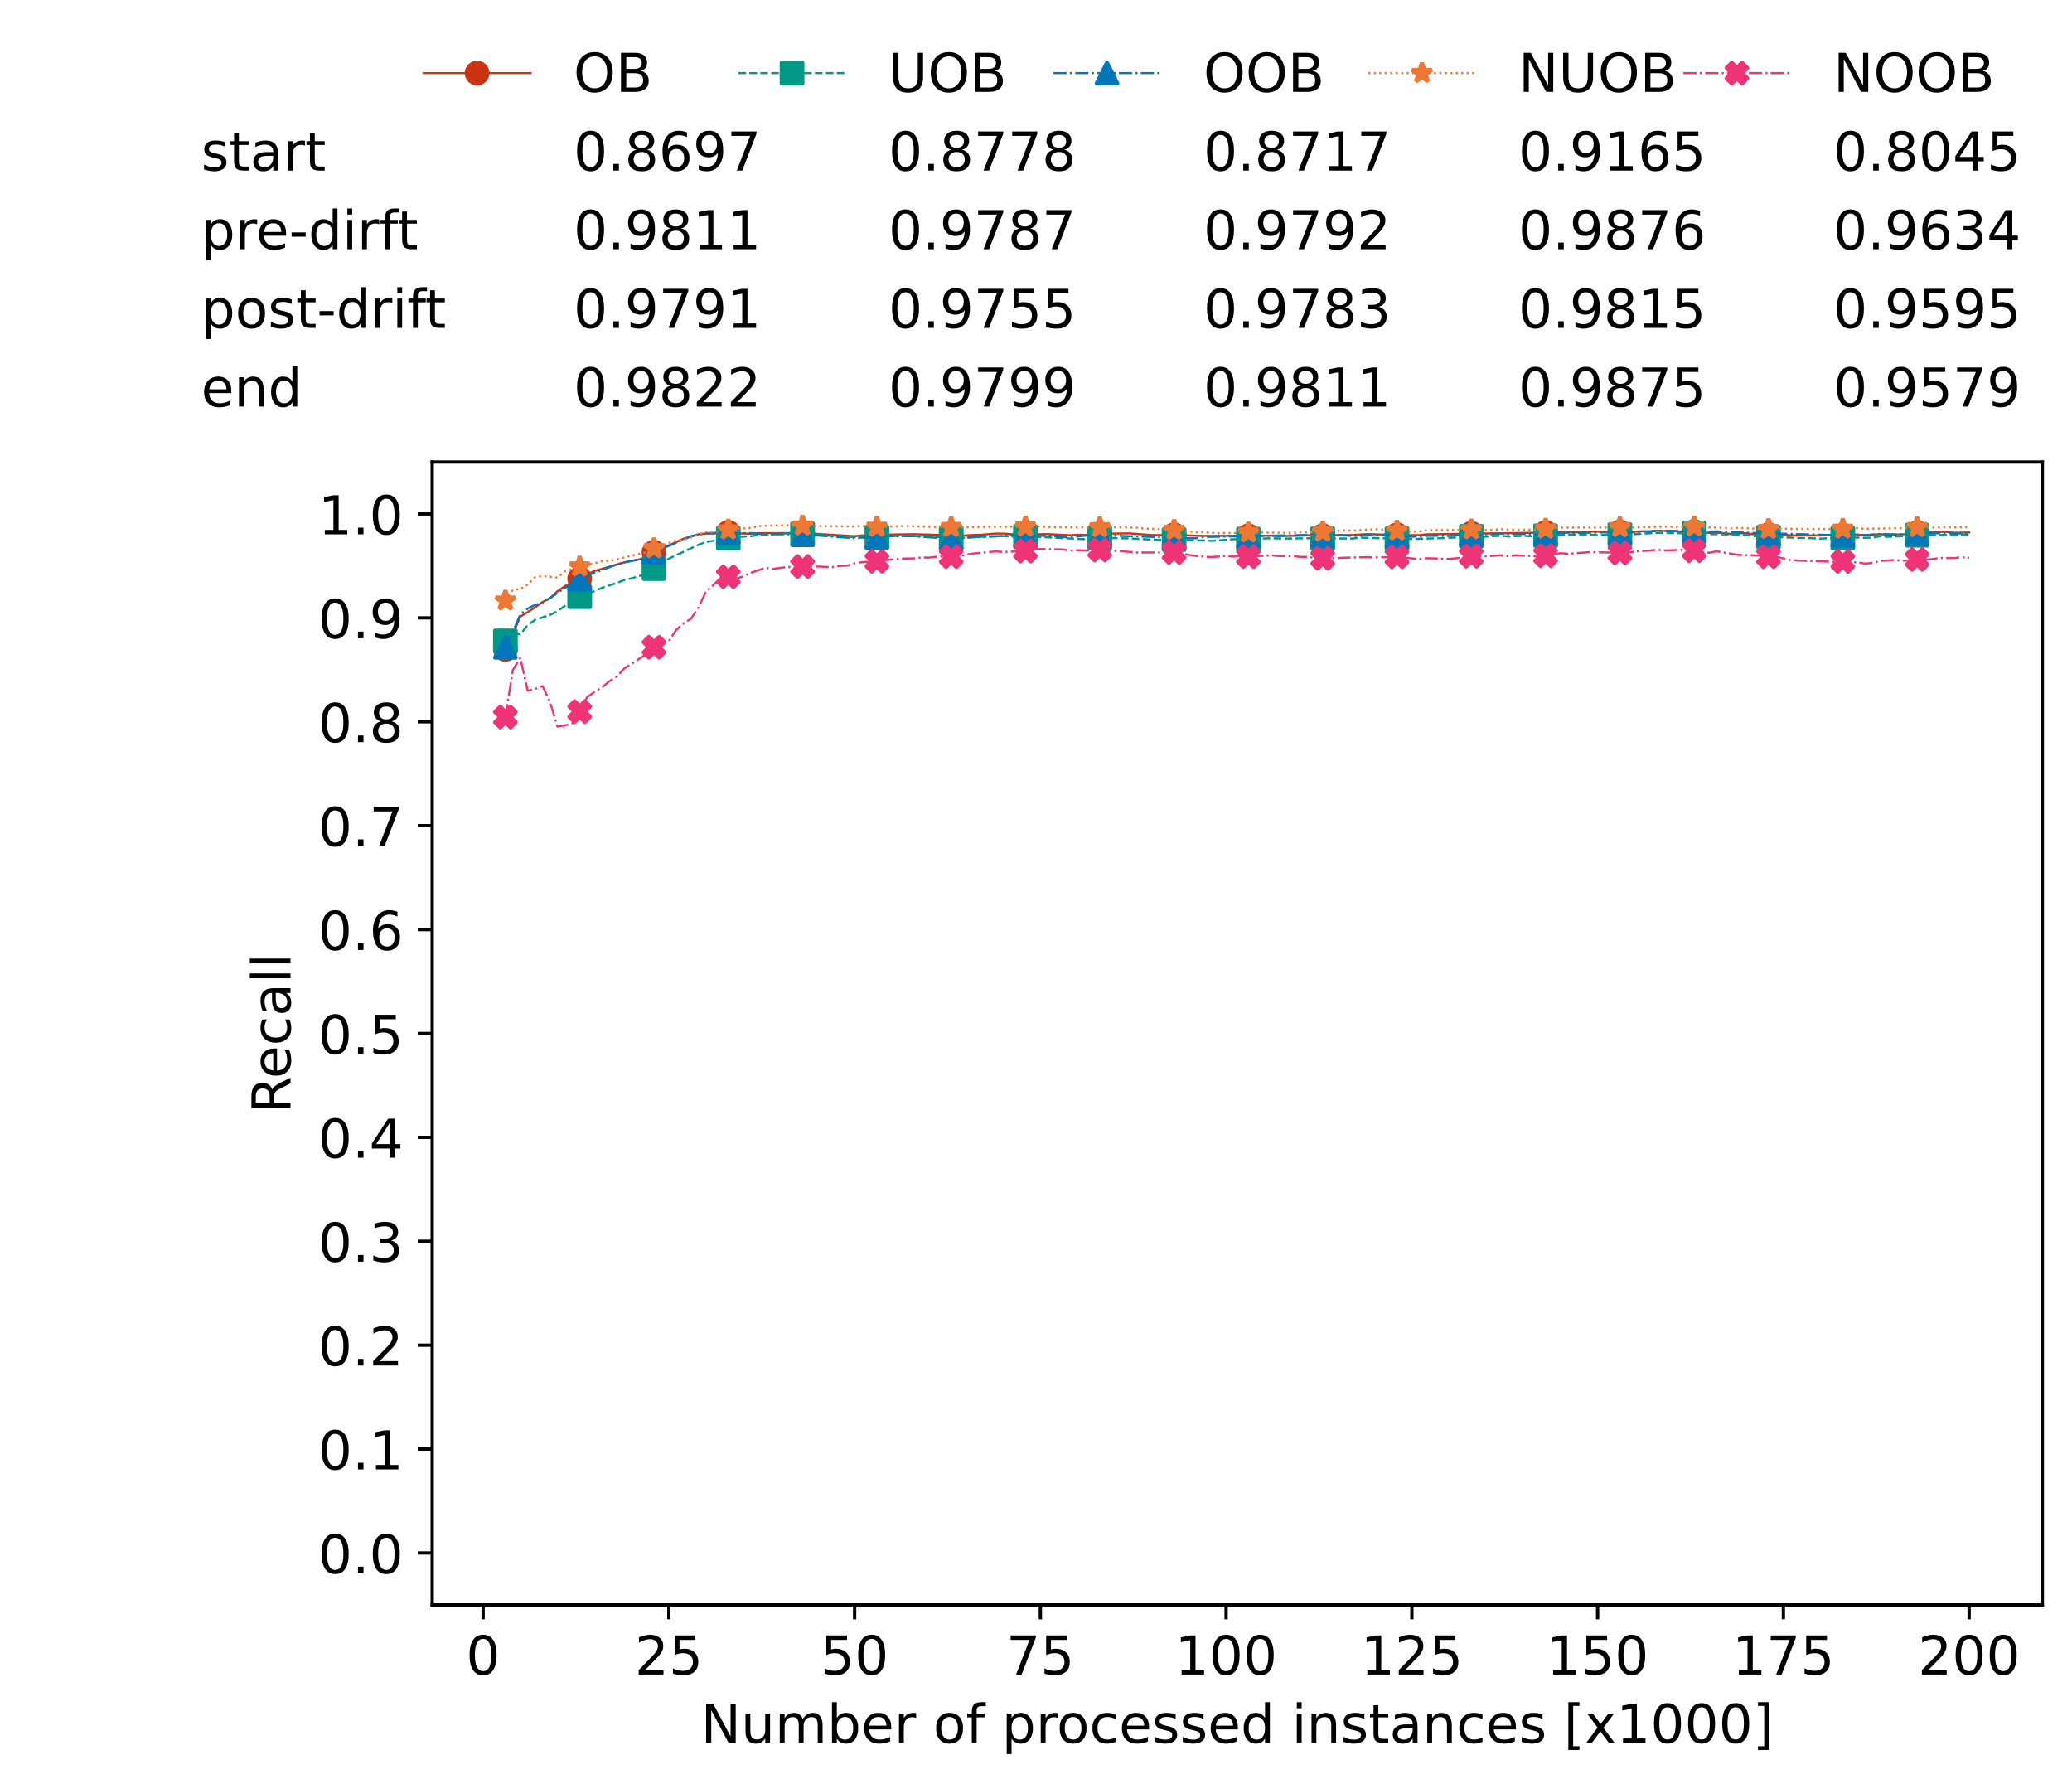 <?xml version="1.0" encoding="utf-8" standalone="no"?>
<!DOCTYPE svg PUBLIC "-//W3C//DTD SVG 1.1//EN"
  "http://www.w3.org/Graphics/SVG/1.1/DTD/svg11.dtd">
<!-- Created with matplotlib (https://matplotlib.org/) -->
<svg height="432.615pt" version="1.1" viewBox="0 0 502.65 432.615" width="502.65pt" xmlns="http://www.w3.org/2000/svg" xmlns:xlink="http://www.w3.org/1999/xlink">
 <defs>
  <style type="text/css">*{stroke-linecap:butt;stroke-linejoin:round;}</style>
 </defs>
 <g id="figure_1">
  <g id="patch_1">
   <path d="M 0 432.615 
L 502.65 432.615 
L 502.65 0 
L 0 0 
z
" style="fill:#ffffff;"/>
  </g>
  <g id="axes_1">
   <g id="patch_2">
    <path d="M 104.85 389.252 
L 495.45 389.252 
L 495.45 112.052 
L 104.85 112.052 
z
" style="fill:#ffffff;"/>
   </g>
   <g id="matplotlib.axis_1">
    <g id="xtick_1">
     <g id="line2d_1">
      <defs>
       <path d="M 0 0 
L 0 3.5 
" id="mbe4cb1af5c" style="stroke:#000000;stroke-width:0.8;"/>
      </defs>
      <g>
       <use style="stroke:#000000;stroke-width:0.8;" x="117.197" xlink:href="#mbe4cb1af5c" y="389.252"/>
      </g>
     </g>
     <g id="text_1">
      <!-- 0 -->
      <g transform="translate(113.061 406.13)scale(0.13 -0.13)">
       <defs>
        <path d="M 31.781 66.406 
Q 24.172 66.406 20.328 58.906 
Q 16.5 51.422 16.5 36.375 
Q 16.5 21.391 20.328 13.891 
Q 24.172 6.391 31.781 6.391 
Q 39.453 6.391 43.281 13.891 
Q 47.125 21.391 47.125 36.375 
Q 47.125 51.422 43.281 58.906 
Q 39.453 66.406 31.781 66.406 
z
M 31.781 74.219 
Q 44.047 74.219 50.516 64.516 
Q 56.984 54.828 56.984 36.375 
Q 56.984 17.969 50.516 8.266 
Q 44.047 -1.422 31.781 -1.422 
Q 19.531 -1.422 13.062 8.266 
Q 6.594 17.969 6.594 36.375 
Q 6.594 54.828 13.062 64.516 
Q 19.531 74.219 31.781 74.219 
z
" id="DejaVuSans-48"/>
       </defs>
       <use xlink:href="#DejaVuSans-48"/>
      </g>
     </g>
    </g>
    <g id="xtick_2">
     <g id="line2d_2">
      <g>
       <use style="stroke:#000000;stroke-width:0.8;" x="162.259" xlink:href="#mbe4cb1af5c" y="389.252"/>
      </g>
     </g>
     <g id="text_2">
      <!-- 25 -->
      <g transform="translate(153.988 406.13)scale(0.13 -0.13)">
       <defs>
        <path d="M 19.188 8.297 
L 53.609 8.297 
L 53.609 0 
L 7.328 0 
L 7.328 8.297 
Q 12.938 14.109 22.625 23.891 
Q 32.328 33.688 34.812 36.531 
Q 39.547 41.844 41.422 45.531 
Q 43.312 49.219 43.312 52.781 
Q 43.312 58.594 39.234 62.25 
Q 35.156 65.922 28.609 65.922 
Q 23.969 65.922 18.812 64.312 
Q 13.672 62.703 7.812 59.422 
L 7.812 69.391 
Q 13.766 71.781 18.938 73 
Q 24.125 74.219 28.422 74.219 
Q 39.75 74.219 46.484 68.547 
Q 53.219 62.891 53.219 53.422 
Q 53.219 48.922 51.531 44.891 
Q 49.859 40.875 45.406 35.406 
Q 44.188 33.984 37.641 27.219 
Q 31.109 20.453 19.188 8.297 
z
" id="DejaVuSans-50"/>
        <path d="M 10.797 72.906 
L 49.516 72.906 
L 49.516 64.594 
L 19.828 64.594 
L 19.828 46.734 
Q 21.969 47.469 24.109 47.828 
Q 26.266 48.188 28.422 48.188 
Q 40.625 48.188 47.75 41.5 
Q 54.891 34.812 54.891 23.391 
Q 54.891 11.625 47.562 5.094 
Q 40.234 -1.422 26.906 -1.422 
Q 22.312 -1.422 17.547 -0.641 
Q 12.797 0.141 7.719 1.703 
L 7.719 11.625 
Q 12.109 9.234 16.797 8.062 
Q 21.484 6.891 26.703 6.891 
Q 35.156 6.891 40.078 11.328 
Q 45.016 15.766 45.016 23.391 
Q 45.016 31 40.078 35.438 
Q 35.156 39.891 26.703 39.891 
Q 22.75 39.891 18.812 39.016 
Q 14.891 38.141 10.797 36.281 
z
" id="DejaVuSans-53"/>
       </defs>
       <use xlink:href="#DejaVuSans-50"/>
       <use x="63.623" xlink:href="#DejaVuSans-53"/>
      </g>
     </g>
    </g>
    <g id="xtick_3">
     <g id="line2d_3">
      <g>
       <use style="stroke:#000000;stroke-width:0.8;" x="207.322" xlink:href="#mbe4cb1af5c" y="389.252"/>
      </g>
     </g>
     <g id="text_3">
      <!-- 50 -->
      <g transform="translate(199.05 406.13)scale(0.13 -0.13)">
       <use xlink:href="#DejaVuSans-53"/>
       <use x="63.623" xlink:href="#DejaVuSans-48"/>
      </g>
     </g>
    </g>
    <g id="xtick_4">
     <g id="line2d_4">
      <g>
       <use style="stroke:#000000;stroke-width:0.8;" x="252.384" xlink:href="#mbe4cb1af5c" y="389.252"/>
      </g>
     </g>
     <g id="text_4">
      <!-- 75 -->
      <g transform="translate(244.113 406.13)scale(0.13 -0.13)">
       <defs>
        <path d="M 8.203 72.906 
L 55.078 72.906 
L 55.078 68.703 
L 28.609 0 
L 18.312 0 
L 43.219 64.594 
L 8.203 64.594 
z
" id="DejaVuSans-55"/>
       </defs>
       <use xlink:href="#DejaVuSans-55"/>
       <use x="63.623" xlink:href="#DejaVuSans-53"/>
      </g>
     </g>
    </g>
    <g id="xtick_5">
     <g id="line2d_5">
      <g>
       <use style="stroke:#000000;stroke-width:0.8;" x="297.446" xlink:href="#mbe4cb1af5c" y="389.252"/>
      </g>
     </g>
     <g id="text_5">
      <!-- 100 -->
      <g transform="translate(285.039 406.13)scale(0.13 -0.13)">
       <defs>
        <path d="M 12.406 8.297 
L 28.516 8.297 
L 28.516 63.922 
L 10.984 60.406 
L 10.984 69.391 
L 28.422 72.906 
L 38.281 72.906 
L 38.281 8.297 
L 54.391 8.297 
L 54.391 0 
L 12.406 0 
z
" id="DejaVuSans-49"/>
       </defs>
       <use xlink:href="#DejaVuSans-49"/>
       <use x="63.623" xlink:href="#DejaVuSans-48"/>
       <use x="127.246" xlink:href="#DejaVuSans-48"/>
      </g>
     </g>
    </g>
    <g id="xtick_6">
     <g id="line2d_6">
      <g>
       <use style="stroke:#000000;stroke-width:0.8;" x="342.509" xlink:href="#mbe4cb1af5c" y="389.252"/>
      </g>
     </g>
     <g id="text_6">
      <!-- 125 -->
      <g transform="translate(330.102 406.13)scale(0.13 -0.13)">
       <use xlink:href="#DejaVuSans-49"/>
       <use x="63.623" xlink:href="#DejaVuSans-50"/>
       <use x="127.246" xlink:href="#DejaVuSans-53"/>
      </g>
     </g>
    </g>
    <g id="xtick_7">
     <g id="line2d_7">
      <g>
       <use style="stroke:#000000;stroke-width:0.8;" x="387.571" xlink:href="#mbe4cb1af5c" y="389.252"/>
      </g>
     </g>
     <g id="text_7">
      <!-- 150 -->
      <g transform="translate(375.164 406.13)scale(0.13 -0.13)">
       <use xlink:href="#DejaVuSans-49"/>
       <use x="63.623" xlink:href="#DejaVuSans-53"/>
       <use x="127.246" xlink:href="#DejaVuSans-48"/>
      </g>
     </g>
    </g>
    <g id="xtick_8">
     <g id="line2d_8">
      <g>
       <use style="stroke:#000000;stroke-width:0.8;" x="432.633" xlink:href="#mbe4cb1af5c" y="389.252"/>
      </g>
     </g>
     <g id="text_8">
      <!-- 175 -->
      <g transform="translate(420.226 406.13)scale(0.13 -0.13)">
       <use xlink:href="#DejaVuSans-49"/>
       <use x="63.623" xlink:href="#DejaVuSans-55"/>
       <use x="127.246" xlink:href="#DejaVuSans-53"/>
      </g>
     </g>
    </g>
    <g id="xtick_9">
     <g id="line2d_9">
      <g>
       <use style="stroke:#000000;stroke-width:0.8;" x="477.695" xlink:href="#mbe4cb1af5c" y="389.252"/>
      </g>
     </g>
     <g id="text_9">
      <!-- 200 -->
      <g transform="translate(465.289 406.13)scale(0.13 -0.13)">
       <use xlink:href="#DejaVuSans-50"/>
       <use x="63.623" xlink:href="#DejaVuSans-48"/>
       <use x="127.246" xlink:href="#DejaVuSans-48"/>
      </g>
     </g>
    </g>
    <g id="text_10">
     <!-- Number of processed instances [x1000] -->
     <g transform="translate(170.025 422.711)scale(0.13 -0.13)">
      <defs>
       <path d="M 9.812 72.906 
L 23.094 72.906 
L 55.422 11.922 
L 55.422 72.906 
L 64.984 72.906 
L 64.984 0 
L 51.703 0 
L 19.391 60.984 
L 19.391 0 
L 9.812 0 
z
" id="DejaVuSans-78"/>
       <path d="M 8.5 21.578 
L 8.5 54.688 
L 17.484 54.688 
L 17.484 21.922 
Q 17.484 14.156 20.5 10.266 
Q 23.531 6.391 29.594 6.391 
Q 36.859 6.391 41.078 11.031 
Q 45.312 15.672 45.312 23.688 
L 45.312 54.688 
L 54.297 54.688 
L 54.297 0 
L 45.312 0 
L 45.312 8.406 
Q 42.047 3.422 37.719 1 
Q 33.406 -1.422 27.688 -1.422 
Q 18.266 -1.422 13.375 4.438 
Q 8.5 10.297 8.5 21.578 
z
M 31.109 56 
z
" id="DejaVuSans-117"/>
       <path d="M 52 44.188 
Q 55.375 50.25 60.062 53.125 
Q 64.75 56 71.094 56 
Q 79.641 56 84.281 50.016 
Q 88.922 44.047 88.922 33.016 
L 88.922 0 
L 79.891 0 
L 79.891 32.719 
Q 79.891 40.578 77.094 44.375 
Q 74.312 48.188 68.609 48.188 
Q 61.625 48.188 57.562 43.547 
Q 53.516 38.922 53.516 30.906 
L 53.516 0 
L 44.484 0 
L 44.484 32.719 
Q 44.484 40.625 41.703 44.406 
Q 38.922 48.188 33.109 48.188 
Q 26.219 48.188 22.156 43.531 
Q 18.109 38.875 18.109 30.906 
L 18.109 0 
L 9.078 0 
L 9.078 54.688 
L 18.109 54.688 
L 18.109 46.188 
Q 21.188 51.219 25.484 53.609 
Q 29.781 56 35.688 56 
Q 41.656 56 45.828 52.969 
Q 50 49.953 52 44.188 
z
" id="DejaVuSans-109"/>
       <path d="M 48.688 27.297 
Q 48.688 37.203 44.609 42.844 
Q 40.531 48.484 33.406 48.484 
Q 26.266 48.484 22.188 42.844 
Q 18.109 37.203 18.109 27.297 
Q 18.109 17.391 22.188 11.75 
Q 26.266 6.109 33.406 6.109 
Q 40.531 6.109 44.609 11.75 
Q 48.688 17.391 48.688 27.297 
z
M 18.109 46.391 
Q 20.953 51.266 25.266 53.625 
Q 29.594 56 35.594 56 
Q 45.562 56 51.781 48.094 
Q 58.016 40.188 58.016 27.297 
Q 58.016 14.406 51.781 6.484 
Q 45.562 -1.422 35.594 -1.422 
Q 29.594 -1.422 25.266 0.953 
Q 20.953 3.328 18.109 8.203 
L 18.109 0 
L 9.078 0 
L 9.078 75.984 
L 18.109 75.984 
z
" id="DejaVuSans-98"/>
       <path d="M 56.203 29.594 
L 56.203 25.203 
L 14.891 25.203 
Q 15.484 15.922 20.484 11.062 
Q 25.484 6.203 34.422 6.203 
Q 39.594 6.203 44.453 7.469 
Q 49.312 8.734 54.109 11.281 
L 54.109 2.781 
Q 49.266 0.734 44.188 -0.344 
Q 39.109 -1.422 33.891 -1.422 
Q 20.797 -1.422 13.156 6.188 
Q 5.516 13.812 5.516 26.812 
Q 5.516 40.234 12.766 48.109 
Q 20.016 56 32.328 56 
Q 43.359 56 49.781 48.891 
Q 56.203 41.797 56.203 29.594 
z
M 47.219 32.234 
Q 47.125 39.594 43.094 43.984 
Q 39.062 48.391 32.422 48.391 
Q 24.906 48.391 20.391 44.141 
Q 15.875 39.891 15.188 32.172 
z
" id="DejaVuSans-101"/>
       <path d="M 41.109 46.297 
Q 39.594 47.172 37.812 47.578 
Q 36.031 48 33.891 48 
Q 26.266 48 22.188 43.047 
Q 18.109 38.094 18.109 28.812 
L 18.109 0 
L 9.078 0 
L 9.078 54.688 
L 18.109 54.688 
L 18.109 46.188 
Q 20.953 51.172 25.484 53.578 
Q 30.031 56 36.531 56 
Q 37.453 56 38.578 55.875 
Q 39.703 55.766 41.062 55.516 
z
" id="DejaVuSans-114"/>
       <path id="DejaVuSans-32"/>
       <path d="M 30.609 48.391 
Q 23.391 48.391 19.188 42.75 
Q 14.984 37.109 14.984 27.297 
Q 14.984 17.484 19.156 11.844 
Q 23.344 6.203 30.609 6.203 
Q 37.797 6.203 41.984 11.859 
Q 46.188 17.531 46.188 27.297 
Q 46.188 37.016 41.984 42.703 
Q 37.797 48.391 30.609 48.391 
z
M 30.609 56 
Q 42.328 56 49.016 48.375 
Q 55.719 40.766 55.719 27.297 
Q 55.719 13.875 49.016 6.219 
Q 42.328 -1.422 30.609 -1.422 
Q 18.844 -1.422 12.172 6.219 
Q 5.516 13.875 5.516 27.297 
Q 5.516 40.766 12.172 48.375 
Q 18.844 56 30.609 56 
z
" id="DejaVuSans-111"/>
       <path d="M 37.109 75.984 
L 37.109 68.5 
L 28.516 68.5 
Q 23.688 68.5 21.797 66.547 
Q 19.922 64.594 19.922 59.516 
L 19.922 54.688 
L 34.719 54.688 
L 34.719 47.703 
L 19.922 47.703 
L 19.922 0 
L 10.891 0 
L 10.891 47.703 
L 2.297 47.703 
L 2.297 54.688 
L 10.891 54.688 
L 10.891 58.5 
Q 10.891 67.625 15.141 71.797 
Q 19.391 75.984 28.609 75.984 
z
" id="DejaVuSans-102"/>
       <path d="M 18.109 8.203 
L 18.109 -20.797 
L 9.078 -20.797 
L 9.078 54.688 
L 18.109 54.688 
L 18.109 46.391 
Q 20.953 51.266 25.266 53.625 
Q 29.594 56 35.594 56 
Q 45.562 56 51.781 48.094 
Q 58.016 40.188 58.016 27.297 
Q 58.016 14.406 51.781 6.484 
Q 45.562 -1.422 35.594 -1.422 
Q 29.594 -1.422 25.266 0.953 
Q 20.953 3.328 18.109 8.203 
z
M 48.688 27.297 
Q 48.688 37.203 44.609 42.844 
Q 40.531 48.484 33.406 48.484 
Q 26.266 48.484 22.188 42.844 
Q 18.109 37.203 18.109 27.297 
Q 18.109 17.391 22.188 11.75 
Q 26.266 6.109 33.406 6.109 
Q 40.531 6.109 44.609 11.75 
Q 48.688 17.391 48.688 27.297 
z
" id="DejaVuSans-112"/>
       <path d="M 48.781 52.594 
L 48.781 44.188 
Q 44.969 46.297 41.141 47.344 
Q 37.312 48.391 33.406 48.391 
Q 24.656 48.391 19.812 42.844 
Q 14.984 37.312 14.984 27.297 
Q 14.984 17.281 19.812 11.734 
Q 24.656 6.203 33.406 6.203 
Q 37.312 6.203 41.141 7.25 
Q 44.969 8.297 48.781 10.406 
L 48.781 2.094 
Q 45.016 0.344 40.984 -0.531 
Q 36.969 -1.422 32.422 -1.422 
Q 20.062 -1.422 12.781 6.344 
Q 5.516 14.109 5.516 27.297 
Q 5.516 40.672 12.859 48.328 
Q 20.219 56 33.016 56 
Q 37.156 56 41.109 55.141 
Q 45.062 54.297 48.781 52.594 
z
" id="DejaVuSans-99"/>
       <path d="M 44.281 53.078 
L 44.281 44.578 
Q 40.484 46.531 36.375 47.5 
Q 32.281 48.484 27.875 48.484 
Q 21.188 48.484 17.844 46.438 
Q 14.5 44.391 14.5 40.281 
Q 14.5 37.156 16.891 35.375 
Q 19.281 33.594 26.516 31.984 
L 29.594 31.297 
Q 39.156 29.25 43.188 25.516 
Q 47.219 21.781 47.219 15.094 
Q 47.219 7.469 41.188 3.016 
Q 35.156 -1.422 24.609 -1.422 
Q 20.219 -1.422 15.453 -0.562 
Q 10.688 0.297 5.422 2 
L 5.422 11.281 
Q 10.406 8.688 15.234 7.391 
Q 20.062 6.109 24.812 6.109 
Q 31.156 6.109 34.562 8.281 
Q 37.984 10.453 37.984 14.406 
Q 37.984 18.062 35.516 20.016 
Q 33.062 21.969 24.703 23.781 
L 21.578 24.516 
Q 13.234 26.266 9.516 29.906 
Q 5.812 33.547 5.812 39.891 
Q 5.812 47.609 11.281 51.797 
Q 16.75 56 26.812 56 
Q 31.781 56 36.172 55.266 
Q 40.578 54.547 44.281 53.078 
z
" id="DejaVuSans-115"/>
       <path d="M 45.406 46.391 
L 45.406 75.984 
L 54.391 75.984 
L 54.391 0 
L 45.406 0 
L 45.406 8.203 
Q 42.578 3.328 38.25 0.953 
Q 33.938 -1.422 27.875 -1.422 
Q 17.969 -1.422 11.734 6.484 
Q 5.516 14.406 5.516 27.297 
Q 5.516 40.188 11.734 48.094 
Q 17.969 56 27.875 56 
Q 33.938 56 38.25 53.625 
Q 42.578 51.266 45.406 46.391 
z
M 14.797 27.297 
Q 14.797 17.391 18.875 11.75 
Q 22.953 6.109 30.078 6.109 
Q 37.203 6.109 41.297 11.75 
Q 45.406 17.391 45.406 27.297 
Q 45.406 37.203 41.297 42.844 
Q 37.203 48.484 30.078 48.484 
Q 22.953 48.484 18.875 42.844 
Q 14.797 37.203 14.797 27.297 
z
" id="DejaVuSans-100"/>
       <path d="M 9.422 54.688 
L 18.406 54.688 
L 18.406 0 
L 9.422 0 
z
M 9.422 75.984 
L 18.406 75.984 
L 18.406 64.594 
L 9.422 64.594 
z
" id="DejaVuSans-105"/>
       <path d="M 54.891 33.016 
L 54.891 0 
L 45.906 0 
L 45.906 32.719 
Q 45.906 40.484 42.875 44.328 
Q 39.844 48.188 33.797 48.188 
Q 26.516 48.188 22.312 43.547 
Q 18.109 38.922 18.109 30.906 
L 18.109 0 
L 9.078 0 
L 9.078 54.688 
L 18.109 54.688 
L 18.109 46.188 
Q 21.344 51.125 25.703 53.562 
Q 30.078 56 35.797 56 
Q 45.219 56 50.047 50.172 
Q 54.891 44.344 54.891 33.016 
z
" id="DejaVuSans-110"/>
       <path d="M 18.312 70.219 
L 18.312 54.688 
L 36.812 54.688 
L 36.812 47.703 
L 18.312 47.703 
L 18.312 18.016 
Q 18.312 11.328 20.141 9.422 
Q 21.969 7.516 27.594 7.516 
L 36.812 7.516 
L 36.812 0 
L 27.594 0 
Q 17.188 0 13.234 3.875 
Q 9.281 7.766 9.281 18.016 
L 9.281 47.703 
L 2.688 47.703 
L 2.688 54.688 
L 9.281 54.688 
L 9.281 70.219 
z
" id="DejaVuSans-116"/>
       <path d="M 34.281 27.484 
Q 23.391 27.484 19.188 25 
Q 14.984 22.516 14.984 16.5 
Q 14.984 11.719 18.141 8.906 
Q 21.297 6.109 26.703 6.109 
Q 34.188 6.109 38.703 11.406 
Q 43.219 16.703 43.219 25.484 
L 43.219 27.484 
z
M 52.203 31.203 
L 52.203 0 
L 43.219 0 
L 43.219 8.297 
Q 40.141 3.328 35.547 0.953 
Q 30.953 -1.422 24.312 -1.422 
Q 15.922 -1.422 10.953 3.297 
Q 6 8.016 6 15.922 
Q 6 25.141 12.172 29.828 
Q 18.359 34.516 30.609 34.516 
L 43.219 34.516 
L 43.219 35.406 
Q 43.219 41.609 39.141 45 
Q 35.062 48.391 27.688 48.391 
Q 23 48.391 18.547 47.266 
Q 14.109 46.141 10.016 43.891 
L 10.016 52.203 
Q 14.938 54.109 19.578 55.047 
Q 24.219 56 28.609 56 
Q 40.484 56 46.344 49.844 
Q 52.203 43.703 52.203 31.203 
z
" id="DejaVuSans-97"/>
       <path d="M 8.594 75.984 
L 29.297 75.984 
L 29.297 69 
L 17.578 69 
L 17.578 -6.203 
L 29.297 -6.203 
L 29.297 -13.188 
L 8.594 -13.188 
z
" id="DejaVuSans-91"/>
       <path d="M 54.891 54.688 
L 35.109 28.078 
L 55.906 0 
L 45.312 0 
L 29.391 21.484 
L 13.484 0 
L 2.875 0 
L 24.125 28.609 
L 4.688 54.688 
L 15.281 54.688 
L 29.781 35.203 
L 44.281 54.688 
z
" id="DejaVuSans-120"/>
       <path d="M 30.422 75.984 
L 30.422 -13.188 
L 9.719 -13.188 
L 9.719 -6.203 
L 21.391 -6.203 
L 21.391 69 
L 9.719 69 
L 9.719 75.984 
z
" id="DejaVuSans-93"/>
      </defs>
      <use xlink:href="#DejaVuSans-78"/>
      <use x="74.805" xlink:href="#DejaVuSans-117"/>
      <use x="138.184" xlink:href="#DejaVuSans-109"/>
      <use x="235.596" xlink:href="#DejaVuSans-98"/>
      <use x="299.072" xlink:href="#DejaVuSans-101"/>
      <use x="360.596" xlink:href="#DejaVuSans-114"/>
      <use x="401.709" xlink:href="#DejaVuSans-32"/>
      <use x="433.496" xlink:href="#DejaVuSans-111"/>
      <use x="494.678" xlink:href="#DejaVuSans-102"/>
      <use x="529.883" xlink:href="#DejaVuSans-32"/>
      <use x="561.67" xlink:href="#DejaVuSans-112"/>
      <use x="625.146" xlink:href="#DejaVuSans-114"/>
      <use x="664.01" xlink:href="#DejaVuSans-111"/>
      <use x="725.191" xlink:href="#DejaVuSans-99"/>
      <use x="780.172" xlink:href="#DejaVuSans-101"/>
      <use x="841.695" xlink:href="#DejaVuSans-115"/>
      <use x="893.795" xlink:href="#DejaVuSans-115"/>
      <use x="945.895" xlink:href="#DejaVuSans-101"/>
      <use x="1007.418" xlink:href="#DejaVuSans-100"/>
      <use x="1070.895" xlink:href="#DejaVuSans-32"/>
      <use x="1102.682" xlink:href="#DejaVuSans-105"/>
      <use x="1130.465" xlink:href="#DejaVuSans-110"/>
      <use x="1193.844" xlink:href="#DejaVuSans-115"/>
      <use x="1245.943" xlink:href="#DejaVuSans-116"/>
      <use x="1285.152" xlink:href="#DejaVuSans-97"/>
      <use x="1346.432" xlink:href="#DejaVuSans-110"/>
      <use x="1409.811" xlink:href="#DejaVuSans-99"/>
      <use x="1464.791" xlink:href="#DejaVuSans-101"/>
      <use x="1526.314" xlink:href="#DejaVuSans-115"/>
      <use x="1578.414" xlink:href="#DejaVuSans-32"/>
      <use x="1610.201" xlink:href="#DejaVuSans-91"/>
      <use x="1649.215" xlink:href="#DejaVuSans-120"/>
      <use x="1708.395" xlink:href="#DejaVuSans-49"/>
      <use x="1772.018" xlink:href="#DejaVuSans-48"/>
      <use x="1835.641" xlink:href="#DejaVuSans-48"/>
      <use x="1899.264" xlink:href="#DejaVuSans-48"/>
      <use x="1962.887" xlink:href="#DejaVuSans-93"/>
     </g>
    </g>
   </g>
   <g id="matplotlib.axis_2">
    <g id="ytick_1">
     <g id="line2d_10">
      <defs>
       <path d="M 0 0 
L -3.5 0 
" id="mf7052e54d8" style="stroke:#000000;stroke-width:0.8;"/>
      </defs>
      <g>
       <use style="stroke:#000000;stroke-width:0.8;" x="104.85" xlink:href="#mf7052e54d8" y="376.652"/>
      </g>
     </g>
     <g id="text_11">
      <!-- 0.0 -->
      <g transform="translate(77.176 381.591)scale(0.13 -0.13)">
       <defs>
        <path d="M 10.688 12.406 
L 21 12.406 
L 21 0 
L 10.688 0 
z
" id="DejaVuSans-46"/>
       </defs>
       <use xlink:href="#DejaVuSans-48"/>
       <use x="63.623" xlink:href="#DejaVuSans-46"/>
       <use x="95.41" xlink:href="#DejaVuSans-48"/>
      </g>
     </g>
    </g>
    <g id="ytick_2">
     <g id="line2d_11">
      <g>
       <use style="stroke:#000000;stroke-width:0.8;" x="104.85" xlink:href="#mf7052e54d8" y="351.452"/>
      </g>
     </g>
     <g id="text_12">
      <!-- 0.1 -->
      <g transform="translate(77.176 356.391)scale(0.13 -0.13)">
       <use xlink:href="#DejaVuSans-48"/>
       <use x="63.623" xlink:href="#DejaVuSans-46"/>
       <use x="95.41" xlink:href="#DejaVuSans-49"/>
      </g>
     </g>
    </g>
    <g id="ytick_3">
     <g id="line2d_12">
      <g>
       <use style="stroke:#000000;stroke-width:0.8;" x="104.85" xlink:href="#mf7052e54d8" y="326.252"/>
      </g>
     </g>
     <g id="text_13">
      <!-- 0.2 -->
      <g transform="translate(77.176 331.191)scale(0.13 -0.13)">
       <use xlink:href="#DejaVuSans-48"/>
       <use x="63.623" xlink:href="#DejaVuSans-46"/>
       <use x="95.41" xlink:href="#DejaVuSans-50"/>
      </g>
     </g>
    </g>
    <g id="ytick_4">
     <g id="line2d_13">
      <g>
       <use style="stroke:#000000;stroke-width:0.8;" x="104.85" xlink:href="#mf7052e54d8" y="301.052"/>
      </g>
     </g>
     <g id="text_14">
      <!-- 0.3 -->
      <g transform="translate(77.176 305.991)scale(0.13 -0.13)">
       <defs>
        <path d="M 40.578 39.312 
Q 47.656 37.797 51.625 33 
Q 55.609 28.219 55.609 21.188 
Q 55.609 10.406 48.188 4.484 
Q 40.766 -1.422 27.094 -1.422 
Q 22.516 -1.422 17.656 -0.516 
Q 12.797 0.391 7.625 2.203 
L 7.625 11.719 
Q 11.719 9.328 16.594 8.109 
Q 21.484 6.891 26.812 6.891 
Q 36.078 6.891 40.938 10.547 
Q 45.797 14.203 45.797 21.188 
Q 45.797 27.641 41.281 31.266 
Q 36.766 34.906 28.719 34.906 
L 20.219 34.906 
L 20.219 43.016 
L 29.109 43.016 
Q 36.375 43.016 40.234 45.922 
Q 44.094 48.828 44.094 54.297 
Q 44.094 59.906 40.109 62.906 
Q 36.141 65.922 28.719 65.922 
Q 24.656 65.922 20.016 65.031 
Q 15.375 64.156 9.812 62.312 
L 9.812 71.094 
Q 15.438 72.656 20.344 73.438 
Q 25.25 74.219 29.594 74.219 
Q 40.828 74.219 47.359 69.109 
Q 53.906 64.016 53.906 55.328 
Q 53.906 49.266 50.438 45.094 
Q 46.969 40.922 40.578 39.312 
z
" id="DejaVuSans-51"/>
       </defs>
       <use xlink:href="#DejaVuSans-48"/>
       <use x="63.623" xlink:href="#DejaVuSans-46"/>
       <use x="95.41" xlink:href="#DejaVuSans-51"/>
      </g>
     </g>
    </g>
    <g id="ytick_5">
     <g id="line2d_14">
      <g>
       <use style="stroke:#000000;stroke-width:0.8;" x="104.85" xlink:href="#mf7052e54d8" y="275.852"/>
      </g>
     </g>
     <g id="text_15">
      <!-- 0.4 -->
      <g transform="translate(77.176 280.791)scale(0.13 -0.13)">
       <defs>
        <path d="M 37.797 64.312 
L 12.891 25.391 
L 37.797 25.391 
z
M 35.203 72.906 
L 47.609 72.906 
L 47.609 25.391 
L 58.016 25.391 
L 58.016 17.188 
L 47.609 17.188 
L 47.609 0 
L 37.797 0 
L 37.797 17.188 
L 4.891 17.188 
L 4.891 26.703 
z
" id="DejaVuSans-52"/>
       </defs>
       <use xlink:href="#DejaVuSans-48"/>
       <use x="63.623" xlink:href="#DejaVuSans-46"/>
       <use x="95.41" xlink:href="#DejaVuSans-52"/>
      </g>
     </g>
    </g>
    <g id="ytick_6">
     <g id="line2d_15">
      <g>
       <use style="stroke:#000000;stroke-width:0.8;" x="104.85" xlink:href="#mf7052e54d8" y="250.652"/>
      </g>
     </g>
     <g id="text_16">
      <!-- 0.5 -->
      <g transform="translate(77.176 255.591)scale(0.13 -0.13)">
       <use xlink:href="#DejaVuSans-48"/>
       <use x="63.623" xlink:href="#DejaVuSans-46"/>
       <use x="95.41" xlink:href="#DejaVuSans-53"/>
      </g>
     </g>
    </g>
    <g id="ytick_7">
     <g id="line2d_16">
      <g>
       <use style="stroke:#000000;stroke-width:0.8;" x="104.85" xlink:href="#mf7052e54d8" y="225.452"/>
      </g>
     </g>
     <g id="text_17">
      <!-- 0.6 -->
      <g transform="translate(77.176 230.391)scale(0.13 -0.13)">
       <defs>
        <path d="M 33.016 40.375 
Q 26.375 40.375 22.484 35.828 
Q 18.609 31.297 18.609 23.391 
Q 18.609 15.531 22.484 10.953 
Q 26.375 6.391 33.016 6.391 
Q 39.656 6.391 43.531 10.953 
Q 47.406 15.531 47.406 23.391 
Q 47.406 31.297 43.531 35.828 
Q 39.656 40.375 33.016 40.375 
z
M 52.594 71.297 
L 52.594 62.312 
Q 48.875 64.062 45.094 64.984 
Q 41.312 65.922 37.594 65.922 
Q 27.828 65.922 22.672 59.328 
Q 17.531 52.734 16.797 39.406 
Q 19.672 43.656 24.016 45.922 
Q 28.375 48.188 33.594 48.188 
Q 44.578 48.188 50.953 41.516 
Q 57.328 34.859 57.328 23.391 
Q 57.328 12.156 50.688 5.359 
Q 44.047 -1.422 33.016 -1.422 
Q 20.359 -1.422 13.672 8.266 
Q 6.984 17.969 6.984 36.375 
Q 6.984 53.656 15.188 63.938 
Q 23.391 74.219 37.203 74.219 
Q 40.922 74.219 44.703 73.484 
Q 48.484 72.75 52.594 71.297 
z
" id="DejaVuSans-54"/>
       </defs>
       <use xlink:href="#DejaVuSans-48"/>
       <use x="63.623" xlink:href="#DejaVuSans-46"/>
       <use x="95.41" xlink:href="#DejaVuSans-54"/>
      </g>
     </g>
    </g>
    <g id="ytick_8">
     <g id="line2d_17">
      <g>
       <use style="stroke:#000000;stroke-width:0.8;" x="104.85" xlink:href="#mf7052e54d8" y="200.252"/>
      </g>
     </g>
     <g id="text_18">
      <!-- 0.7 -->
      <g transform="translate(77.176 205.191)scale(0.13 -0.13)">
       <use xlink:href="#DejaVuSans-48"/>
       <use x="63.623" xlink:href="#DejaVuSans-46"/>
       <use x="95.41" xlink:href="#DejaVuSans-55"/>
      </g>
     </g>
    </g>
    <g id="ytick_9">
     <g id="line2d_18">
      <g>
       <use style="stroke:#000000;stroke-width:0.8;" x="104.85" xlink:href="#mf7052e54d8" y="175.052"/>
      </g>
     </g>
     <g id="text_19">
      <!-- 0.8 -->
      <g transform="translate(77.176 179.991)scale(0.13 -0.13)">
       <defs>
        <path d="M 31.781 34.625 
Q 24.75 34.625 20.719 30.859 
Q 16.703 27.094 16.703 20.516 
Q 16.703 13.922 20.719 10.156 
Q 24.75 6.391 31.781 6.391 
Q 38.812 6.391 42.859 10.172 
Q 46.922 13.969 46.922 20.516 
Q 46.922 27.094 42.891 30.859 
Q 38.875 34.625 31.781 34.625 
z
M 21.922 38.812 
Q 15.578 40.375 12.031 44.719 
Q 8.5 49.078 8.5 55.328 
Q 8.5 64.062 14.719 69.141 
Q 20.953 74.219 31.781 74.219 
Q 42.672 74.219 48.875 69.141 
Q 55.078 64.062 55.078 55.328 
Q 55.078 49.078 51.531 44.719 
Q 48 40.375 41.703 38.812 
Q 48.828 37.156 52.797 32.312 
Q 56.781 27.484 56.781 20.516 
Q 56.781 9.906 50.312 4.234 
Q 43.844 -1.422 31.781 -1.422 
Q 19.734 -1.422 13.25 4.234 
Q 6.781 9.906 6.781 20.516 
Q 6.781 27.484 10.781 32.312 
Q 14.797 37.156 21.922 38.812 
z
M 18.312 54.391 
Q 18.312 48.734 21.844 45.562 
Q 25.391 42.391 31.781 42.391 
Q 38.141 42.391 41.719 45.562 
Q 45.312 48.734 45.312 54.391 
Q 45.312 60.062 41.719 63.234 
Q 38.141 66.406 31.781 66.406 
Q 25.391 66.406 21.844 63.234 
Q 18.312 60.062 18.312 54.391 
z
" id="DejaVuSans-56"/>
       </defs>
       <use xlink:href="#DejaVuSans-48"/>
       <use x="63.623" xlink:href="#DejaVuSans-46"/>
       <use x="95.41" xlink:href="#DejaVuSans-56"/>
      </g>
     </g>
    </g>
    <g id="ytick_10">
     <g id="line2d_19">
      <g>
       <use style="stroke:#000000;stroke-width:0.8;" x="104.85" xlink:href="#mf7052e54d8" y="149.852"/>
      </g>
     </g>
     <g id="text_20">
      <!-- 0.9 -->
      <g transform="translate(77.176 154.791)scale(0.13 -0.13)">
       <defs>
        <path d="M 10.984 1.516 
L 10.984 10.5 
Q 14.703 8.734 18.5 7.812 
Q 22.312 6.891 25.984 6.891 
Q 35.75 6.891 40.891 13.453 
Q 46.047 20.016 46.781 33.406 
Q 43.953 29.203 39.594 26.953 
Q 35.25 24.703 29.984 24.703 
Q 19.047 24.703 12.672 31.312 
Q 6.297 37.938 6.297 49.422 
Q 6.297 60.641 12.938 67.422 
Q 19.578 74.219 30.609 74.219 
Q 43.266 74.219 49.922 64.516 
Q 56.594 54.828 56.594 36.375 
Q 56.594 19.141 48.406 8.859 
Q 40.234 -1.422 26.422 -1.422 
Q 22.703 -1.422 18.891 -0.688 
Q 15.094 0.047 10.984 1.516 
z
M 30.609 32.422 
Q 37.25 32.422 41.125 36.953 
Q 45.016 41.5 45.016 49.422 
Q 45.016 57.281 41.125 61.844 
Q 37.25 66.406 30.609 66.406 
Q 23.969 66.406 20.094 61.844 
Q 16.219 57.281 16.219 49.422 
Q 16.219 41.5 20.094 36.953 
Q 23.969 32.422 30.609 32.422 
z
" id="DejaVuSans-57"/>
       </defs>
       <use xlink:href="#DejaVuSans-48"/>
       <use x="63.623" xlink:href="#DejaVuSans-46"/>
       <use x="95.41" xlink:href="#DejaVuSans-57"/>
      </g>
     </g>
    </g>
    <g id="ytick_11">
     <g id="line2d_20">
      <g>
       <use style="stroke:#000000;stroke-width:0.8;" x="104.85" xlink:href="#mf7052e54d8" y="124.652"/>
      </g>
     </g>
     <g id="text_21">
      <!-- 1.0 -->
      <g transform="translate(77.176 129.591)scale(0.13 -0.13)">
       <use xlink:href="#DejaVuSans-49"/>
       <use x="63.623" xlink:href="#DejaVuSans-46"/>
       <use x="95.41" xlink:href="#DejaVuSans-48"/>
      </g>
     </g>
    </g>
    <g id="text_22">
     <!-- Recall -->
     <g transform="translate(70.472 270.044)rotate(-90)scale(0.13 -0.13)">
      <defs>
       <path d="M 44.391 34.188 
Q 47.562 33.109 50.562 29.594 
Q 53.562 26.078 56.594 19.922 
L 66.609 0 
L 56 0 
L 46.688 18.703 
Q 43.062 26.031 39.672 28.422 
Q 36.281 30.812 30.422 30.812 
L 19.672 30.812 
L 19.672 0 
L 9.812 0 
L 9.812 72.906 
L 32.078 72.906 
Q 44.578 72.906 50.734 67.672 
Q 56.891 62.453 56.891 51.906 
Q 56.891 45.016 53.688 40.469 
Q 50.484 35.938 44.391 34.188 
z
M 19.672 64.797 
L 19.672 38.922 
L 32.078 38.922 
Q 39.203 38.922 42.844 42.219 
Q 46.484 45.516 46.484 51.906 
Q 46.484 58.297 42.844 61.547 
Q 39.203 64.797 32.078 64.797 
z
" id="DejaVuSans-82"/>
       <path d="M 9.422 75.984 
L 18.406 75.984 
L 18.406 0 
L 9.422 0 
z
" id="DejaVuSans-108"/>
      </defs>
      <use xlink:href="#DejaVuSans-82"/>
      <use x="64.982" xlink:href="#DejaVuSans-101"/>
      <use x="126.506" xlink:href="#DejaVuSans-99"/>
      <use x="181.486" xlink:href="#DejaVuSans-97"/>
      <use x="242.766" xlink:href="#DejaVuSans-108"/>
      <use x="270.549" xlink:href="#DejaVuSans-108"/>
     </g>
    </g>
   </g>
   <g id="line2d_21"/>
   <g id="line2d_22"/>
   <g id="line2d_23"/>
   <g id="line2d_24"/>
   <g id="line2d_25"/>
   <g id="line2d_26">
    <path clip-path="url(#pb8a89f719f)" d="M 122.605 157.499 
L 124.407 153.803 
L 126.21 149.553 
L 129.815 147.31 
L 131.617 146.005 
L 133.419 145.088 
L 135.222 143.41 
L 137.024 142.171 
L 140.629 140.341 
L 142.432 139.275 
L 144.234 138.485 
L 151.444 136.388 
L 155.049 135.672 
L 156.852 135.413 
L 158.654 133.975 
L 160.457 132.849 
L 162.259 132.275 
L 165.864 130.621 
L 169.469 129.567 
L 171.272 129.397 
L 173.074 129.4 
L 174.877 129.168 
L 176.679 129.131 
L 178.482 129.372 
L 182.087 129.437 
L 183.889 129.316 
L 194.704 129.275 
L 207.322 130.042 
L 209.124 129.867 
L 212.729 129.813 
L 216.334 129.632 
L 221.742 129.557 
L 228.952 129.774 
L 230.754 129.959 
L 232.557 129.957 
L 236.162 129.752 
L 237.964 129.703 
L 241.569 129.407 
L 243.372 129.409 
L 246.976 129.672 
L 254.186 129.537 
L 259.594 129.816 
L 261.396 129.701 
L 263.199 129.762 
L 266.804 129.451 
L 274.014 129.359 
L 279.421 129.761 
L 286.631 129.815 
L 292.039 129.974 
L 295.644 129.966 
L 299.249 129.939 
L 304.656 129.979 
L 308.261 129.908 
L 310.064 130.036 
L 315.471 129.907 
L 319.076 129.798 
L 320.879 129.942 
L 322.681 129.787 
L 328.089 129.754 
L 331.694 129.529 
L 335.299 129.639 
L 337.101 129.614 
L 340.706 129.788 
L 344.311 129.781 
L 346.114 129.586 
L 374.953 129.17 
L 376.756 129.114 
L 378.558 128.94 
L 380.361 129.094 
L 382.163 129.119 
L 385.768 128.952 
L 389.373 128.937 
L 391.176 128.87 
L 394.781 129.062 
L 398.386 128.849 
L 400.188 128.851 
L 401.991 128.711 
L 405.596 128.836 
L 412.806 129.05 
L 414.608 129.244 
L 416.411 129.168 
L 420.016 129.492 
L 421.818 129.321 
L 423.621 129.342 
L 425.423 129.582 
L 429.028 129.682 
L 430.831 129.552 
L 434.436 129.832 
L 441.646 129.855 
L 443.448 129.795 
L 445.251 129.858 
L 450.658 129.667 
L 452.461 129.807 
L 456.066 129.56 
L 457.868 129.688 
L 461.473 129.585 
L 463.276 129.49 
L 465.078 129.203 
L 466.881 129.181 
L 470.485 128.988 
L 472.288 129.024 
L 474.09 129.215 
L 477.695 129.134 
L 477.695 129.134 
" style="fill:none;stroke:#cc3311;stroke-linecap:square;stroke-width:0.5;"/>
    <defs>
     <path d="M 0 2.5 
C 0.663 2.5 1.299 2.237 1.768 1.768 
C 2.237 1.299 2.5 0.663 2.5 0 
C 2.5 -0.663 2.237 -1.299 1.768 -1.768 
C 1.299 -2.237 0.663 -2.5 0 -2.5 
C -0.663 -2.5 -1.299 -2.237 -1.768 -1.768 
C -2.237 -1.299 -2.5 -0.663 -2.5 0 
C -2.5 0.663 -2.237 1.299 -1.768 1.768 
C -1.299 2.237 -0.663 2.5 0 2.5 
z
" id="mabc534465e" style="stroke:#cc3311;"/>
    </defs>
    <g clip-path="url(#pb8a89f719f)">
     <use style="fill:#cc3311;stroke:#cc3311;" x="122.605" xlink:href="#mabc534465e" y="157.499"/>
     <use style="fill:#cc3311;stroke:#cc3311;" x="140.629" xlink:href="#mabc534465e" y="140.341"/>
     <use style="fill:#cc3311;stroke:#cc3311;" x="158.654" xlink:href="#mabc534465e" y="133.975"/>
     <use style="fill:#cc3311;stroke:#cc3311;" x="176.679" xlink:href="#mabc534465e" y="129.131"/>
     <use style="fill:#cc3311;stroke:#cc3311;" x="194.704" xlink:href="#mabc534465e" y="129.275"/>
     <use style="fill:#cc3311;stroke:#cc3311;" x="212.729" xlink:href="#mabc534465e" y="129.813"/>
     <use style="fill:#cc3311;stroke:#cc3311;" x="230.754" xlink:href="#mabc534465e" y="129.959"/>
     <use style="fill:#cc3311;stroke:#cc3311;" x="248.779" xlink:href="#mabc534465e" y="129.622"/>
     <use style="fill:#cc3311;stroke:#cc3311;" x="266.804" xlink:href="#mabc534465e" y="129.451"/>
     <use style="fill:#cc3311;stroke:#cc3311;" x="284.829" xlink:href="#mabc534465e" y="129.703"/>
     <use style="fill:#cc3311;stroke:#cc3311;" x="302.854" xlink:href="#mabc534465e" y="129.952"/>
     <use style="fill:#cc3311;stroke:#cc3311;" x="320.879" xlink:href="#mabc534465e" y="129.942"/>
     <use style="fill:#cc3311;stroke:#cc3311;" x="338.904" xlink:href="#mabc534465e" y="129.722"/>
     <use style="fill:#cc3311;stroke:#cc3311;" x="356.928" xlink:href="#mabc534465e" y="129.358"/>
     <use style="fill:#cc3311;stroke:#cc3311;" x="374.953" xlink:href="#mabc534465e" y="129.17"/>
     <use style="fill:#cc3311;stroke:#cc3311;" x="392.978" xlink:href="#mabc534465e" y="129.015"/>
     <use style="fill:#cc3311;stroke:#cc3311;" x="411.003" xlink:href="#mabc534465e" y="128.914"/>
     <use style="fill:#cc3311;stroke:#cc3311;" x="429.028" xlink:href="#mabc534465e" y="129.682"/>
     <use style="fill:#cc3311;stroke:#cc3311;" x="447.053" xlink:href="#mabc534465e" y="129.781"/>
     <use style="fill:#cc3311;stroke:#cc3311;" x="465.078" xlink:href="#mabc534465e" y="129.203"/>
    </g>
   </g>
   <g id="line2d_27"/>
   <g id="line2d_28"/>
   <g id="line2d_29"/>
   <g id="line2d_30"/>
   <g id="line2d_31">
    <path clip-path="url(#pb8a89f719f)" d="M 122.605 155.446 
L 124.407 153.54 
L 126.21 153.851 
L 128.012 151.591 
L 129.815 150.316 
L 133.419 149.154 
L 135.222 148.22 
L 137.024 146.954 
L 138.827 145.926 
L 140.629 144.702 
L 142.432 144.117 
L 146.037 142.578 
L 149.642 141.379 
L 151.444 140.686 
L 153.247 140.252 
L 156.852 139.196 
L 160.457 136.708 
L 162.259 135.488 
L 169.469 132.106 
L 171.272 131.435 
L 173.074 131.159 
L 174.877 130.633 
L 176.679 130.542 
L 180.284 130.132 
L 182.087 130.076 
L 183.889 129.783 
L 189.297 129.36 
L 192.902 129.395 
L 198.309 129.651 
L 201.914 130 
L 207.322 130.264 
L 209.124 130.117 
L 210.927 130.299 
L 212.729 130.313 
L 216.334 130.054 
L 218.137 129.956 
L 227.149 130.197 
L 230.754 130.44 
L 234.359 130.418 
L 237.964 130.186 
L 243.372 130.018 
L 246.976 130.256 
L 250.581 130.147 
L 263.199 130.772 
L 265.001 130.543 
L 268.606 130.45 
L 274.014 130.591 
L 281.224 130.965 
L 283.026 130.847 
L 284.829 130.849 
L 286.631 130.988 
L 292.039 131.071 
L 293.841 131.177 
L 299.249 130.788 
L 306.459 130.604 
L 308.261 130.553 
L 311.866 130.623 
L 317.274 130.543 
L 328.089 130.611 
L 329.891 130.402 
L 338.904 130.634 
L 340.706 130.774 
L 349.719 130.517 
L 358.731 130.109 
L 360.533 130.153 
L 364.138 129.917 
L 365.941 130.128 
L 369.546 129.961 
L 373.151 130.15 
L 376.756 129.8 
L 378.558 129.702 
L 383.966 129.694 
L 385.768 129.668 
L 387.571 129.788 
L 391.176 129.663 
L 396.583 129.552 
L 401.991 129.241 
L 412.806 129.399 
L 414.608 129.567 
L 416.411 129.542 
L 421.818 129.745 
L 423.621 129.766 
L 425.423 130.031 
L 429.028 130.285 
L 430.831 130.206 
L 436.238 130.488 
L 438.041 130.465 
L 441.646 130.639 
L 443.448 130.526 
L 445.251 130.567 
L 450.658 130.375 
L 452.461 130.437 
L 454.263 130.369 
L 456.066 130.07 
L 457.868 130.195 
L 463.276 129.998 
L 465.078 129.808 
L 472.288 129.728 
L 474.09 129.819 
L 475.893 129.711 
L 477.695 129.716 
L 477.695 129.716 
" style="fill:none;stroke:#009988;stroke-dasharray:1.85,0.8;stroke-dashoffset:0;stroke-width:0.5;"/>
    <defs>
     <path d="M -2.5 2.5 
L 2.5 2.5 
L 2.5 -2.5 
L -2.5 -2.5 
z
" id="mf86a709595" style="stroke:#009988;stroke-linejoin:miter;"/>
    </defs>
    <g clip-path="url(#pb8a89f719f)">
     <use style="fill:#009988;stroke:#009988;stroke-linejoin:miter;" x="122.605" xlink:href="#mf86a709595" y="155.446"/>
     <use style="fill:#009988;stroke:#009988;stroke-linejoin:miter;" x="140.629" xlink:href="#mf86a709595" y="144.702"/>
     <use style="fill:#009988;stroke:#009988;stroke-linejoin:miter;" x="158.654" xlink:href="#mf86a709595" y="137.886"/>
     <use style="fill:#009988;stroke:#009988;stroke-linejoin:miter;" x="176.679" xlink:href="#mf86a709595" y="130.542"/>
     <use style="fill:#009988;stroke:#009988;stroke-linejoin:miter;" x="194.704" xlink:href="#mf86a709595" y="129.473"/>
     <use style="fill:#009988;stroke:#009988;stroke-linejoin:miter;" x="212.729" xlink:href="#mf86a709595" y="130.313"/>
     <use style="fill:#009988;stroke:#009988;stroke-linejoin:miter;" x="230.754" xlink:href="#mf86a709595" y="130.44"/>
     <use style="fill:#009988;stroke:#009988;stroke-linejoin:miter;" x="248.779" xlink:href="#mf86a709595" y="130.188"/>
     <use style="fill:#009988;stroke:#009988;stroke-linejoin:miter;" x="266.804" xlink:href="#mf86a709595" y="130.462"/>
     <use style="fill:#009988;stroke:#009988;stroke-linejoin:miter;" x="284.829" xlink:href="#mf86a709595" y="130.849"/>
     <use style="fill:#009988;stroke:#009988;stroke-linejoin:miter;" x="302.854" xlink:href="#mf86a709595" y="130.747"/>
     <use style="fill:#009988;stroke:#009988;stroke-linejoin:miter;" x="320.879" xlink:href="#mf86a709595" y="130.648"/>
     <use style="fill:#009988;stroke:#009988;stroke-linejoin:miter;" x="338.904" xlink:href="#mf86a709595" y="130.634"/>
     <use style="fill:#009988;stroke:#009988;stroke-linejoin:miter;" x="356.928" xlink:href="#mf86a709595" y="130.055"/>
     <use style="fill:#009988;stroke:#009988;stroke-linejoin:miter;" x="374.953" xlink:href="#mf86a709595" y="129.931"/>
     <use style="fill:#009988;stroke:#009988;stroke-linejoin:miter;" x="392.978" xlink:href="#mf86a709595" y="129.655"/>
     <use style="fill:#009988;stroke:#009988;stroke-linejoin:miter;" x="411.003" xlink:href="#mf86a709595" y="129.312"/>
     <use style="fill:#009988;stroke:#009988;stroke-linejoin:miter;" x="429.028" xlink:href="#mf86a709595" y="130.285"/>
     <use style="fill:#009988;stroke:#009988;stroke-linejoin:miter;" x="447.053" xlink:href="#mf86a709595" y="130.49"/>
     <use style="fill:#009988;stroke:#009988;stroke-linejoin:miter;" x="465.078" xlink:href="#mf86a709595" y="129.808"/>
    </g>
   </g>
   <g id="line2d_32"/>
   <g id="line2d_33"/>
   <g id="line2d_34"/>
   <g id="line2d_35"/>
   <g id="line2d_36">
    <path clip-path="url(#pb8a89f719f)" d="M 122.605 156.986 
L 124.407 153.292 
L 126.21 149.047 
L 128.012 147.61 
L 129.815 146.709 
L 131.617 146.141 
L 133.419 145.067 
L 137.024 142.601 
L 138.827 141.623 
L 140.629 140.507 
L 142.432 139.588 
L 149.642 136.887 
L 151.444 136.401 
L 156.852 135.302 
L 158.654 133.94 
L 160.457 133.011 
L 162.259 132.412 
L 167.667 130.036 
L 171.272 129.309 
L 173.074 129.286 
L 174.877 129.028 
L 176.679 129.094 
L 178.482 129.315 
L 182.087 129.283 
L 185.692 129.605 
L 191.099 129.554 
L 198.309 129.884 
L 207.322 130.536 
L 209.124 130.384 
L 210.927 130.439 
L 212.729 130.332 
L 214.532 130.052 
L 221.742 130.034 
L 225.347 130.308 
L 228.952 130.564 
L 232.557 130.527 
L 236.162 130.247 
L 239.767 130.147 
L 245.174 129.897 
L 252.384 129.959 
L 254.186 129.921 
L 257.791 130.256 
L 259.594 130.272 
L 265.001 129.761 
L 279.421 130.214 
L 283.026 130.406 
L 286.631 130.451 
L 288.434 130.553 
L 290.236 130.533 
L 292.039 130.225 
L 297.446 130.128 
L 317.274 129.737 
L 320.879 129.946 
L 324.484 129.691 
L 328.089 129.989 
L 333.496 129.766 
L 335.299 129.766 
L 340.706 130.17 
L 344.311 130.161 
L 346.114 129.966 
L 349.719 129.913 
L 351.521 129.992 
L 356.928 129.575 
L 362.336 129.588 
L 364.138 129.382 
L 365.941 129.567 
L 369.546 129.505 
L 373.151 129.642 
L 374.953 129.397 
L 380.361 129.198 
L 382.163 129.274 
L 387.571 129.152 
L 391.176 129.103 
L 392.978 129.067 
L 394.781 129.242 
L 398.386 128.928 
L 400.188 128.955 
L 401.991 128.714 
L 407.398 128.767 
L 409.201 128.623 
L 412.806 128.747 
L 414.608 128.916 
L 416.411 128.865 
L 425.423 129.254 
L 447.053 129.828 
L 448.856 129.661 
L 450.658 129.66 
L 452.461 129.773 
L 456.066 129.489 
L 459.671 129.61 
L 461.473 129.666 
L 463.276 129.595 
L 465.078 129.405 
L 472.288 129.306 
L 474.09 129.425 
L 475.893 129.364 
L 477.695 129.42 
L 477.695 129.42 
" style="fill:none;stroke:#0077bb;stroke-dasharray:3.2,0.8,0.5,0.8;stroke-dashoffset:0;stroke-width:0.5;"/>
    <defs>
     <path d="M 0 -2.5 
L -2.5 2.5 
L 2.5 2.5 
z
" id="mdb80e8af63" style="stroke:#0077bb;stroke-linejoin:miter;"/>
    </defs>
    <g clip-path="url(#pb8a89f719f)">
     <use style="fill:#0077bb;stroke:#0077bb;stroke-linejoin:miter;" x="122.605" xlink:href="#mdb80e8af63" y="156.986"/>
     <use style="fill:#0077bb;stroke:#0077bb;stroke-linejoin:miter;" x="140.629" xlink:href="#mdb80e8af63" y="140.507"/>
     <use style="fill:#0077bb;stroke:#0077bb;stroke-linejoin:miter;" x="158.654" xlink:href="#mdb80e8af63" y="133.94"/>
     <use style="fill:#0077bb;stroke:#0077bb;stroke-linejoin:miter;" x="176.679" xlink:href="#mdb80e8af63" y="129.094"/>
     <use style="fill:#0077bb;stroke:#0077bb;stroke-linejoin:miter;" x="194.704" xlink:href="#mdb80e8af63" y="129.702"/>
     <use style="fill:#0077bb;stroke:#0077bb;stroke-linejoin:miter;" x="212.729" xlink:href="#mdb80e8af63" y="130.332"/>
     <use style="fill:#0077bb;stroke:#0077bb;stroke-linejoin:miter;" x="230.754" xlink:href="#mdb80e8af63" y="130.555"/>
     <use style="fill:#0077bb;stroke:#0077bb;stroke-linejoin:miter;" x="248.779" xlink:href="#mdb80e8af63" y="129.93"/>
     <use style="fill:#0077bb;stroke:#0077bb;stroke-linejoin:miter;" x="266.804" xlink:href="#mdb80e8af63" y="129.805"/>
     <use style="fill:#0077bb;stroke:#0077bb;stroke-linejoin:miter;" x="284.829" xlink:href="#mdb80e8af63" y="130.388"/>
     <use style="fill:#0077bb;stroke:#0077bb;stroke-linejoin:miter;" x="302.854" xlink:href="#mdb80e8af63" y="130.02"/>
     <use style="fill:#0077bb;stroke:#0077bb;stroke-linejoin:miter;" x="320.879" xlink:href="#mdb80e8af63" y="129.946"/>
     <use style="fill:#0077bb;stroke:#0077bb;stroke-linejoin:miter;" x="338.904" xlink:href="#mdb80e8af63" y="130.029"/>
     <use style="fill:#0077bb;stroke:#0077bb;stroke-linejoin:miter;" x="356.928" xlink:href="#mdb80e8af63" y="129.575"/>
     <use style="fill:#0077bb;stroke:#0077bb;stroke-linejoin:miter;" x="374.953" xlink:href="#mdb80e8af63" y="129.397"/>
     <use style="fill:#0077bb;stroke:#0077bb;stroke-linejoin:miter;" x="392.978" xlink:href="#mdb80e8af63" y="129.067"/>
     <use style="fill:#0077bb;stroke:#0077bb;stroke-linejoin:miter;" x="411.003" xlink:href="#mdb80e8af63" y="128.661"/>
     <use style="fill:#0077bb;stroke:#0077bb;stroke-linejoin:miter;" x="429.028" xlink:href="#mdb80e8af63" y="129.463"/>
     <use style="fill:#0077bb;stroke:#0077bb;stroke-linejoin:miter;" x="447.053" xlink:href="#mdb80e8af63" y="129.828"/>
     <use style="fill:#0077bb;stroke:#0077bb;stroke-linejoin:miter;" x="465.078" xlink:href="#mdb80e8af63" y="129.405"/>
    </g>
   </g>
   <g id="line2d_37"/>
   <g id="line2d_38"/>
   <g id="line2d_39"/>
   <g id="line2d_40"/>
   <g id="line2d_41">
    <path clip-path="url(#pb8a89f719f)" d="M 122.605 145.695 
L 124.407 143.064 
L 126.21 142.891 
L 128.012 141.733 
L 129.815 140.004 
L 131.617 139.677 
L 135.222 140.095 
L 137.024 138.548 
L 142.432 136.923 
L 144.234 136.611 
L 146.037 136.088 
L 147.839 136.043 
L 156.852 133.911 
L 158.654 132.987 
L 162.259 131.647 
L 164.062 131.089 
L 165.864 130.822 
L 167.667 130.342 
L 171.272 128.946 
L 173.074 129.126 
L 174.877 128.718 
L 176.679 128.455 
L 182.087 128.041 
L 183.889 127.601 
L 187.494 127.441 
L 191.099 127.403 
L 192.902 127.551 
L 196.507 127.552 
L 207.322 127.688 
L 209.124 127.548 
L 212.729 127.796 
L 219.939 127.571 
L 225.347 127.754 
L 227.149 127.814 
L 228.952 127.695 
L 232.557 127.952 
L 236.162 127.799 
L 248.779 127.729 
L 250.581 127.671 
L 257.791 127.883 
L 266.804 127.904 
L 268.606 127.794 
L 275.816 127.981 
L 277.619 128.211 
L 283.026 128.361 
L 290.236 129.068 
L 292.039 129.091 
L 295.644 129.315 
L 301.051 129.239 
L 302.854 129.151 
L 306.459 129.156 
L 310.064 129.209 
L 313.669 129.212 
L 315.471 129.106 
L 319.076 129.089 
L 326.286 128.622 
L 328.089 128.723 
L 333.496 128.345 
L 337.101 128.499 
L 340.706 128.871 
L 344.311 128.891 
L 346.114 128.593 
L 358.731 128.511 
L 360.533 128.582 
L 362.336 128.52 
L 364.138 128.315 
L 365.941 128.447 
L 373.151 128.473 
L 376.756 128.09 
L 378.558 127.967 
L 396.583 127.915 
L 403.793 127.718 
L 416.411 127.96 
L 420.016 128.138 
L 421.818 128.047 
L 429.028 128.322 
L 432.633 128.207 
L 436.238 128.288 
L 443.448 128.278 
L 445.251 128.335 
L 450.658 128.116 
L 452.461 128.252 
L 477.695 127.802 
L 477.695 127.802 
" style="fill:none;stroke:#ee7733;stroke-dasharray:0.5,0.825;stroke-dashoffset:0;stroke-width:0.5;"/>
    <defs>
     <path d="M 0 -2.5 
L -0.561 -0.773 
L -2.378 -0.773 
L -0.908 0.295 
L -1.469 2.023 
L -0 0.955 
L 1.469 2.023 
L 0.908 0.295 
L 2.378 -0.773 
L 0.561 -0.773 
z
" id="m95d40952eb" style="stroke:#ee7733;stroke-linejoin:bevel;"/>
    </defs>
    <g clip-path="url(#pb8a89f719f)">
     <use style="fill:#ee7733;stroke:#ee7733;stroke-linejoin:bevel;" x="122.605" xlink:href="#m95d40952eb" y="145.695"/>
     <use style="fill:#ee7733;stroke:#ee7733;stroke-linejoin:bevel;" x="140.629" xlink:href="#m95d40952eb" y="137.424"/>
     <use style="fill:#ee7733;stroke:#ee7733;stroke-linejoin:bevel;" x="158.654" xlink:href="#m95d40952eb" y="132.987"/>
     <use style="fill:#ee7733;stroke:#ee7733;stroke-linejoin:bevel;" x="176.679" xlink:href="#m95d40952eb" y="128.455"/>
     <use style="fill:#ee7733;stroke:#ee7733;stroke-linejoin:bevel;" x="194.704" xlink:href="#m95d40952eb" y="127.519"/>
     <use style="fill:#ee7733;stroke:#ee7733;stroke-linejoin:bevel;" x="212.729" xlink:href="#m95d40952eb" y="127.796"/>
     <use style="fill:#ee7733;stroke:#ee7733;stroke-linejoin:bevel;" x="230.754" xlink:href="#m95d40952eb" y="127.849"/>
     <use style="fill:#ee7733;stroke:#ee7733;stroke-linejoin:bevel;" x="248.779" xlink:href="#m95d40952eb" y="127.729"/>
     <use style="fill:#ee7733;stroke:#ee7733;stroke-linejoin:bevel;" x="266.804" xlink:href="#m95d40952eb" y="127.904"/>
     <use style="fill:#ee7733;stroke:#ee7733;stroke-linejoin:bevel;" x="284.829" xlink:href="#m95d40952eb" y="128.55"/>
     <use style="fill:#ee7733;stroke:#ee7733;stroke-linejoin:bevel;" x="302.854" xlink:href="#m95d40952eb" y="129.151"/>
     <use style="fill:#ee7733;stroke:#ee7733;stroke-linejoin:bevel;" x="320.879" xlink:href="#m95d40952eb" y="128.961"/>
     <use style="fill:#ee7733;stroke:#ee7733;stroke-linejoin:bevel;" x="338.904" xlink:href="#m95d40952eb" y="128.73"/>
     <use style="fill:#ee7733;stroke:#ee7733;stroke-linejoin:bevel;" x="356.928" xlink:href="#m95d40952eb" y="128.433"/>
     <use style="fill:#ee7733;stroke:#ee7733;stroke-linejoin:bevel;" x="374.953" xlink:href="#m95d40952eb" y="128.251"/>
     <use style="fill:#ee7733;stroke:#ee7733;stroke-linejoin:bevel;" x="392.978" xlink:href="#m95d40952eb" y="127.892"/>
     <use style="fill:#ee7733;stroke:#ee7733;stroke-linejoin:bevel;" x="411.003" xlink:href="#m95d40952eb" y="127.724"/>
     <use style="fill:#ee7733;stroke:#ee7733;stroke-linejoin:bevel;" x="429.028" xlink:href="#m95d40952eb" y="128.322"/>
     <use style="fill:#ee7733;stroke:#ee7733;stroke-linejoin:bevel;" x="447.053" xlink:href="#m95d40952eb" y="128.259"/>
     <use style="fill:#ee7733;stroke:#ee7733;stroke-linejoin:bevel;" x="465.078" xlink:href="#m95d40952eb" y="127.881"/>
    </g>
   </g>
   <g id="line2d_42"/>
   <g id="line2d_43"/>
   <g id="line2d_44"/>
   <g id="line2d_45"/>
   <g id="line2d_46">
    <path clip-path="url(#pb8a89f719f)" d="M 122.605 173.923 
L 124.407 162.524 
L 126.21 159.509 
L 128.012 167.553 
L 129.815 167.091 
L 131.617 166.394 
L 133.419 170.205 
L 135.222 176.222 
L 137.024 175.956 
L 138.827 175.443 
L 140.629 172.577 
L 142.432 169.066 
L 144.234 167.807 
L 146.037 166.708 
L 147.839 165.21 
L 149.642 164.056 
L 151.444 162.116 
L 156.852 158.615 
L 158.654 156.967 
L 162.259 155.454 
L 164.062 152.742 
L 165.864 151.149 
L 167.667 150.022 
L 169.469 147.26 
L 171.272 143.454 
L 174.877 140.233 
L 176.679 139.894 
L 178.482 140.428 
L 180.284 139.781 
L 182.087 138.926 
L 185.692 137.72 
L 187.494 137.987 
L 191.099 137.49 
L 192.902 137.601 
L 194.704 137.401 
L 196.507 137.341 
L 201.914 137.541 
L 203.717 137.272 
L 205.519 137.182 
L 207.322 136.641 
L 209.124 136.328 
L 212.729 136.123 
L 218.137 135.484 
L 221.742 135.434 
L 223.544 135.21 
L 225.347 135.243 
L 227.149 135.025 
L 228.952 134.931 
L 230.754 135.009 
L 232.557 134.875 
L 236.162 134.243 
L 241.569 133.733 
L 243.372 133.868 
L 248.779 133.643 
L 250.581 133.261 
L 252.384 133.151 
L 257.791 133.247 
L 259.594 133.544 
L 261.396 133.44 
L 265.001 133.559 
L 266.804 133.389 
L 268.606 133.55 
L 270.409 133.561 
L 275.816 133.999 
L 284.829 133.997 
L 290.236 134.861 
L 293.841 135.109 
L 297.446 134.852 
L 299.249 134.995 
L 301.051 134.858 
L 302.854 135 
L 304.656 134.851 
L 306.459 134.836 
L 308.261 134.685 
L 310.064 134.843 
L 313.669 134.896 
L 315.471 135.062 
L 317.274 135.079 
L 319.076 135.334 
L 322.681 135.419 
L 326.286 135.254 
L 331.694 135.126 
L 333.496 135.188 
L 338.904 135.056 
L 344.311 135.621 
L 346.114 135.388 
L 351.521 135.541 
L 353.324 135.413 
L 355.126 135.061 
L 358.731 134.866 
L 360.533 134.93 
L 364.138 134.676 
L 365.941 134.891 
L 367.743 134.681 
L 371.348 134.848 
L 373.151 134.984 
L 376.756 134.553 
L 378.558 134.157 
L 380.361 134.322 
L 385.768 133.907 
L 394.781 134.093 
L 396.583 133.743 
L 400.188 133.539 
L 401.991 133.334 
L 403.793 133.516 
L 407.398 133.387 
L 409.201 133.35 
L 414.608 134.066 
L 416.411 133.712 
L 421.818 134.595 
L 425.423 134.68 
L 427.226 134.79 
L 429.028 135.024 
L 430.831 135.017 
L 434.436 135.862 
L 439.843 136.093 
L 450.658 136.402 
L 452.461 136.705 
L 454.263 136.522 
L 456.066 136.047 
L 459.671 135.804 
L 461.473 136.022 
L 465.078 135.675 
L 466.881 135.76 
L 468.683 135.599 
L 470.485 135.321 
L 474.09 135.343 
L 475.893 135.151 
L 477.695 135.264 
L 477.695 135.264 
" style="fill:none;stroke:#ee3377;stroke-dasharray:3.2,0.8,0.5,0.8;stroke-dashoffset:0;stroke-width:0.5;"/>
    <defs>
     <path d="M -1.25 2.5 
L 0 1.25 
L 1.25 2.5 
L 2.5 1.25 
L 1.25 0 
L 2.5 -1.25 
L 1.25 -2.5 
L 0 -1.25 
L -1.25 -2.5 
L -2.5 -1.25 
L -1.25 0 
L -2.5 1.25 
z
" id="m367620c1ae" style="stroke:#ee3377;stroke-linejoin:miter;"/>
    </defs>
    <g clip-path="url(#pb8a89f719f)">
     <use style="fill:#ee3377;stroke:#ee3377;stroke-linejoin:miter;" x="122.605" xlink:href="#m367620c1ae" y="173.923"/>
     <use style="fill:#ee3377;stroke:#ee3377;stroke-linejoin:miter;" x="140.629" xlink:href="#m367620c1ae" y="172.577"/>
     <use style="fill:#ee3377;stroke:#ee3377;stroke-linejoin:miter;" x="158.654" xlink:href="#m367620c1ae" y="156.967"/>
     <use style="fill:#ee3377;stroke:#ee3377;stroke-linejoin:miter;" x="176.679" xlink:href="#m367620c1ae" y="139.894"/>
     <use style="fill:#ee3377;stroke:#ee3377;stroke-linejoin:miter;" x="194.704" xlink:href="#m367620c1ae" y="137.401"/>
     <use style="fill:#ee3377;stroke:#ee3377;stroke-linejoin:miter;" x="212.729" xlink:href="#m367620c1ae" y="136.123"/>
     <use style="fill:#ee3377;stroke:#ee3377;stroke-linejoin:miter;" x="230.754" xlink:href="#m367620c1ae" y="135.009"/>
     <use style="fill:#ee3377;stroke:#ee3377;stroke-linejoin:miter;" x="248.779" xlink:href="#m367620c1ae" y="133.643"/>
     <use style="fill:#ee3377;stroke:#ee3377;stroke-linejoin:miter;" x="266.804" xlink:href="#m367620c1ae" y="133.389"/>
     <use style="fill:#ee3377;stroke:#ee3377;stroke-linejoin:miter;" x="284.829" xlink:href="#m367620c1ae" y="133.997"/>
     <use style="fill:#ee3377;stroke:#ee3377;stroke-linejoin:miter;" x="302.854" xlink:href="#m367620c1ae" y="135"/>
     <use style="fill:#ee3377;stroke:#ee3377;stroke-linejoin:miter;" x="320.879" xlink:href="#m367620c1ae" y="135.424"/>
     <use style="fill:#ee3377;stroke:#ee3377;stroke-linejoin:miter;" x="338.904" xlink:href="#m367620c1ae" y="135.056"/>
     <use style="fill:#ee3377;stroke:#ee3377;stroke-linejoin:miter;" x="356.928" xlink:href="#m367620c1ae" y="134.909"/>
     <use style="fill:#ee3377;stroke:#ee3377;stroke-linejoin:miter;" x="374.953" xlink:href="#m367620c1ae" y="134.772"/>
     <use style="fill:#ee3377;stroke:#ee3377;stroke-linejoin:miter;" x="392.978" xlink:href="#m367620c1ae" y="134.099"/>
     <use style="fill:#ee3377;stroke:#ee3377;stroke-linejoin:miter;" x="411.003" xlink:href="#m367620c1ae" y="133.552"/>
     <use style="fill:#ee3377;stroke:#ee3377;stroke-linejoin:miter;" x="429.028" xlink:href="#m367620c1ae" y="135.024"/>
     <use style="fill:#ee3377;stroke:#ee3377;stroke-linejoin:miter;" x="447.053" xlink:href="#m367620c1ae" y="136.155"/>
     <use style="fill:#ee3377;stroke:#ee3377;stroke-linejoin:miter;" x="465.078" xlink:href="#m367620c1ae" y="135.675"/>
    </g>
   </g>
   <g id="line2d_47"/>
   <g id="line2d_48"/>
   <g id="line2d_49"/>
   <g id="line2d_50"/>
   <g id="patch_3">
    <path d="M 104.85 389.252 
L 104.85 112.052 
" style="fill:none;stroke:#000000;stroke-linecap:square;stroke-linejoin:miter;stroke-width:0.8;"/>
   </g>
   <g id="patch_4">
    <path d="M 495.45 389.252 
L 495.45 112.052 
" style="fill:none;stroke:#000000;stroke-linecap:square;stroke-linejoin:miter;stroke-width:0.8;"/>
   </g>
   <g id="patch_5">
    <path d="M 104.85 389.252 
L 495.45 389.252 
" style="fill:none;stroke:#000000;stroke-linecap:square;stroke-linejoin:miter;stroke-width:0.8;"/>
   </g>
   <g id="patch_6">
    <path d="M 104.85 112.052 
L 495.45 112.052 
" style="fill:none;stroke:#000000;stroke-linecap:square;stroke-linejoin:miter;stroke-width:0.8;"/>
   </g>
   <g id="legend_1">
    <g id="line2d_51"/>
    <g id="line2d_52"/>
    <g id="text_23">
     <!--   -->
     <g transform="translate(48.8 22.278)scale(0.13 -0.13)">
      <use xlink:href="#DejaVuSans-32"/>
     </g>
    </g>
    <g id="line2d_53"/>
    <g id="line2d_54"/>
    <g id="text_24">
     <!-- start -->
     <g transform="translate(48.8 41.36)scale(0.13 -0.13)">
      <use xlink:href="#DejaVuSans-115"/>
      <use x="52.1" xlink:href="#DejaVuSans-116"/>
      <use x="91.309" xlink:href="#DejaVuSans-97"/>
      <use x="152.588" xlink:href="#DejaVuSans-114"/>
      <use x="193.701" xlink:href="#DejaVuSans-116"/>
     </g>
    </g>
    <g id="line2d_55"/>
    <g id="line2d_56"/>
    <g id="text_25">
     <!-- pre-dirft -->
     <g transform="translate(48.8 60.441)scale(0.13 -0.13)">
      <defs>
       <path d="M 4.891 31.391 
L 31.203 31.391 
L 31.203 23.391 
L 4.891 23.391 
z
" id="DejaVuSans-45"/>
      </defs>
      <use xlink:href="#DejaVuSans-112"/>
      <use x="63.477" xlink:href="#DejaVuSans-114"/>
      <use x="102.34" xlink:href="#DejaVuSans-101"/>
      <use x="163.863" xlink:href="#DejaVuSans-45"/>
      <use x="199.947" xlink:href="#DejaVuSans-100"/>
      <use x="263.424" xlink:href="#DejaVuSans-105"/>
      <use x="291.207" xlink:href="#DejaVuSans-114"/>
      <use x="332.32" xlink:href="#DejaVuSans-102"/>
      <use x="365.775" xlink:href="#DejaVuSans-116"/>
     </g>
    </g>
    <g id="line2d_57"/>
    <g id="line2d_58"/>
    <g id="text_26">
     <!-- post-drift -->
     <g transform="translate(48.8 79.523)scale(0.13 -0.13)">
      <use xlink:href="#DejaVuSans-112"/>
      <use x="63.477" xlink:href="#DejaVuSans-111"/>
      <use x="124.658" xlink:href="#DejaVuSans-115"/>
      <use x="176.758" xlink:href="#DejaVuSans-116"/>
      <use x="215.967" xlink:href="#DejaVuSans-45"/>
      <use x="252.051" xlink:href="#DejaVuSans-100"/>
      <use x="315.527" xlink:href="#DejaVuSans-114"/>
      <use x="356.641" xlink:href="#DejaVuSans-105"/>
      <use x="384.424" xlink:href="#DejaVuSans-102"/>
      <use x="417.879" xlink:href="#DejaVuSans-116"/>
     </g>
    </g>
    <g id="line2d_59"/>
    <g id="line2d_60"/>
    <g id="text_27">
     <!-- end -->
     <g transform="translate(48.8 98.604)scale(0.13 -0.13)">
      <use xlink:href="#DejaVuSans-101"/>
      <use x="61.523" xlink:href="#DejaVuSans-110"/>
      <use x="124.902" xlink:href="#DejaVuSans-100"/>
     </g>
    </g>
    <g id="line2d_61">
     <path d="M 102.738 17.728 
L 128.738 17.728 
" style="fill:none;stroke:#cc3311;stroke-linecap:square;stroke-width:0.5;"/>
    </g>
    <g id="line2d_62">
     <g>
      <use style="fill:#cc3311;stroke:#cc3311;" x="115.738" xlink:href="#mabc534465e" y="17.728"/>
     </g>
    </g>
    <g id="text_28">
     <!-- OB -->
     <g transform="translate(139.138 22.278)scale(0.13 -0.13)">
      <defs>
       <path d="M 39.406 66.219 
Q 28.656 66.219 22.328 58.203 
Q 16.016 50.203 16.016 36.375 
Q 16.016 22.609 22.328 14.594 
Q 28.656 6.594 39.406 6.594 
Q 50.141 6.594 56.422 14.594 
Q 62.703 22.609 62.703 36.375 
Q 62.703 50.203 56.422 58.203 
Q 50.141 66.219 39.406 66.219 
z
M 39.406 74.219 
Q 54.734 74.219 63.906 63.938 
Q 73.094 53.656 73.094 36.375 
Q 73.094 19.141 63.906 8.859 
Q 54.734 -1.422 39.406 -1.422 
Q 24.031 -1.422 14.812 8.828 
Q 5.609 19.094 5.609 36.375 
Q 5.609 53.656 14.812 63.938 
Q 24.031 74.219 39.406 74.219 
z
" id="DejaVuSans-79"/>
       <path d="M 19.672 34.812 
L 19.672 8.109 
L 35.5 8.109 
Q 43.453 8.109 47.281 11.406 
Q 51.125 14.703 51.125 21.484 
Q 51.125 28.328 47.281 31.562 
Q 43.453 34.812 35.5 34.812 
z
M 19.672 64.797 
L 19.672 42.828 
L 34.281 42.828 
Q 41.5 42.828 45.031 45.531 
Q 48.578 48.25 48.578 53.812 
Q 48.578 59.328 45.031 62.062 
Q 41.5 64.797 34.281 64.797 
z
M 9.812 72.906 
L 35.016 72.906 
Q 46.297 72.906 52.391 68.219 
Q 58.5 63.531 58.5 54.891 
Q 58.5 48.188 55.375 44.234 
Q 52.25 40.281 46.188 39.312 
Q 53.469 37.75 57.5 32.781 
Q 61.531 27.828 61.531 20.406 
Q 61.531 10.641 54.891 5.312 
Q 48.25 0 35.984 0 
L 9.812 0 
z
" id="DejaVuSans-66"/>
      </defs>
      <use xlink:href="#DejaVuSans-79"/>
      <use x="78.711" xlink:href="#DejaVuSans-66"/>
     </g>
    </g>
    <g id="line2d_63"/>
    <g id="line2d_64"/>
    <g id="text_29">
     <!-- 0.8697 -->
     <g transform="translate(139.138 41.36)scale(0.13 -0.13)">
      <use xlink:href="#DejaVuSans-48"/>
      <use x="63.623" xlink:href="#DejaVuSans-46"/>
      <use x="95.41" xlink:href="#DejaVuSans-56"/>
      <use x="159.033" xlink:href="#DejaVuSans-54"/>
      <use x="222.656" xlink:href="#DejaVuSans-57"/>
      <use x="286.279" xlink:href="#DejaVuSans-55"/>
     </g>
    </g>
    <g id="line2d_65"/>
    <g id="line2d_66"/>
    <g id="text_30">
     <!-- 0.9811 -->
     <g transform="translate(139.138 60.441)scale(0.13 -0.13)">
      <use xlink:href="#DejaVuSans-48"/>
      <use x="63.623" xlink:href="#DejaVuSans-46"/>
      <use x="95.41" xlink:href="#DejaVuSans-57"/>
      <use x="159.033" xlink:href="#DejaVuSans-56"/>
      <use x="222.656" xlink:href="#DejaVuSans-49"/>
      <use x="286.279" xlink:href="#DejaVuSans-49"/>
     </g>
    </g>
    <g id="line2d_67"/>
    <g id="line2d_68"/>
    <g id="text_31">
     <!-- 0.9791 -->
     <g transform="translate(139.138 79.523)scale(0.13 -0.13)">
      <use xlink:href="#DejaVuSans-48"/>
      <use x="63.623" xlink:href="#DejaVuSans-46"/>
      <use x="95.41" xlink:href="#DejaVuSans-57"/>
      <use x="159.033" xlink:href="#DejaVuSans-55"/>
      <use x="222.656" xlink:href="#DejaVuSans-57"/>
      <use x="286.279" xlink:href="#DejaVuSans-49"/>
     </g>
    </g>
    <g id="line2d_69"/>
    <g id="line2d_70"/>
    <g id="text_32">
     <!-- 0.9822 -->
     <g transform="translate(139.138 98.604)scale(0.13 -0.13)">
      <use xlink:href="#DejaVuSans-48"/>
      <use x="63.623" xlink:href="#DejaVuSans-46"/>
      <use x="95.41" xlink:href="#DejaVuSans-57"/>
      <use x="159.033" xlink:href="#DejaVuSans-56"/>
      <use x="222.656" xlink:href="#DejaVuSans-50"/>
      <use x="286.279" xlink:href="#DejaVuSans-50"/>
     </g>
    </g>
    <g id="line2d_71">
     <path d="M 179.144 17.728 
L 205.144 17.728 
" style="fill:none;stroke:#009988;stroke-dasharray:1.85,0.8;stroke-dashoffset:0;stroke-width:0.5;"/>
    </g>
    <g id="line2d_72">
     <g>
      <use style="fill:#009988;stroke:#009988;stroke-linejoin:miter;" x="192.144" xlink:href="#mf86a709595" y="17.728"/>
     </g>
    </g>
    <g id="text_33">
     <!-- UOB -->
     <g transform="translate(215.544 22.278)scale(0.13 -0.13)">
      <defs>
       <path d="M 8.688 72.906 
L 18.609 72.906 
L 18.609 28.609 
Q 18.609 16.891 22.844 11.734 
Q 27.094 6.594 36.625 6.594 
Q 46.094 6.594 50.344 11.734 
Q 54.594 16.891 54.594 28.609 
L 54.594 72.906 
L 64.5 72.906 
L 64.5 27.391 
Q 64.5 13.141 57.438 5.859 
Q 50.391 -1.422 36.625 -1.422 
Q 22.797 -1.422 15.734 5.859 
Q 8.688 13.141 8.688 27.391 
z
" id="DejaVuSans-85"/>
      </defs>
      <use xlink:href="#DejaVuSans-85"/>
      <use x="73.193" xlink:href="#DejaVuSans-79"/>
      <use x="151.904" xlink:href="#DejaVuSans-66"/>
     </g>
    </g>
    <g id="line2d_73"/>
    <g id="line2d_74"/>
    <g id="text_34">
     <!-- 0.8778 -->
     <g transform="translate(215.544 41.36)scale(0.13 -0.13)">
      <use xlink:href="#DejaVuSans-48"/>
      <use x="63.623" xlink:href="#DejaVuSans-46"/>
      <use x="95.41" xlink:href="#DejaVuSans-56"/>
      <use x="159.033" xlink:href="#DejaVuSans-55"/>
      <use x="222.656" xlink:href="#DejaVuSans-55"/>
      <use x="286.279" xlink:href="#DejaVuSans-56"/>
     </g>
    </g>
    <g id="line2d_75"/>
    <g id="line2d_76"/>
    <g id="text_35">
     <!-- 0.9787 -->
     <g transform="translate(215.544 60.441)scale(0.13 -0.13)">
      <use xlink:href="#DejaVuSans-48"/>
      <use x="63.623" xlink:href="#DejaVuSans-46"/>
      <use x="95.41" xlink:href="#DejaVuSans-57"/>
      <use x="159.033" xlink:href="#DejaVuSans-55"/>
      <use x="222.656" xlink:href="#DejaVuSans-56"/>
      <use x="286.279" xlink:href="#DejaVuSans-55"/>
     </g>
    </g>
    <g id="line2d_77"/>
    <g id="line2d_78"/>
    <g id="text_36">
     <!-- 0.9755 -->
     <g transform="translate(215.544 79.523)scale(0.13 -0.13)">
      <use xlink:href="#DejaVuSans-48"/>
      <use x="63.623" xlink:href="#DejaVuSans-46"/>
      <use x="95.41" xlink:href="#DejaVuSans-57"/>
      <use x="159.033" xlink:href="#DejaVuSans-55"/>
      <use x="222.656" xlink:href="#DejaVuSans-53"/>
      <use x="286.279" xlink:href="#DejaVuSans-53"/>
     </g>
    </g>
    <g id="line2d_79"/>
    <g id="line2d_80"/>
    <g id="text_37">
     <!-- 0.9799 -->
     <g transform="translate(215.544 98.604)scale(0.13 -0.13)">
      <use xlink:href="#DejaVuSans-48"/>
      <use x="63.623" xlink:href="#DejaVuSans-46"/>
      <use x="95.41" xlink:href="#DejaVuSans-57"/>
      <use x="159.033" xlink:href="#DejaVuSans-55"/>
      <use x="222.656" xlink:href="#DejaVuSans-57"/>
      <use x="286.279" xlink:href="#DejaVuSans-57"/>
     </g>
    </g>
    <g id="line2d_81">
     <path d="M 255.55 17.728 
L 281.55 17.728 
" style="fill:none;stroke:#0077bb;stroke-dasharray:3.2,0.8,0.5,0.8;stroke-dashoffset:0;stroke-width:0.5;"/>
    </g>
    <g id="line2d_82">
     <g>
      <use style="fill:#0077bb;stroke:#0077bb;stroke-linejoin:miter;" x="268.55" xlink:href="#mdb80e8af63" y="17.728"/>
     </g>
    </g>
    <g id="text_38">
     <!-- OOB -->
     <g transform="translate(291.95 22.278)scale(0.13 -0.13)">
      <use xlink:href="#DejaVuSans-79"/>
      <use x="78.711" xlink:href="#DejaVuSans-79"/>
      <use x="157.422" xlink:href="#DejaVuSans-66"/>
     </g>
    </g>
    <g id="line2d_83"/>
    <g id="line2d_84"/>
    <g id="text_39">
     <!-- 0.8717 -->
     <g transform="translate(291.95 41.36)scale(0.13 -0.13)">
      <use xlink:href="#DejaVuSans-48"/>
      <use x="63.623" xlink:href="#DejaVuSans-46"/>
      <use x="95.41" xlink:href="#DejaVuSans-56"/>
      <use x="159.033" xlink:href="#DejaVuSans-55"/>
      <use x="222.656" xlink:href="#DejaVuSans-49"/>
      <use x="286.279" xlink:href="#DejaVuSans-55"/>
     </g>
    </g>
    <g id="line2d_85"/>
    <g id="line2d_86"/>
    <g id="text_40">
     <!-- 0.9792 -->
     <g transform="translate(291.95 60.441)scale(0.13 -0.13)">
      <use xlink:href="#DejaVuSans-48"/>
      <use x="63.623" xlink:href="#DejaVuSans-46"/>
      <use x="95.41" xlink:href="#DejaVuSans-57"/>
      <use x="159.033" xlink:href="#DejaVuSans-55"/>
      <use x="222.656" xlink:href="#DejaVuSans-57"/>
      <use x="286.279" xlink:href="#DejaVuSans-50"/>
     </g>
    </g>
    <g id="line2d_87"/>
    <g id="line2d_88"/>
    <g id="text_41">
     <!-- 0.9783 -->
     <g transform="translate(291.95 79.523)scale(0.13 -0.13)">
      <use xlink:href="#DejaVuSans-48"/>
      <use x="63.623" xlink:href="#DejaVuSans-46"/>
      <use x="95.41" xlink:href="#DejaVuSans-57"/>
      <use x="159.033" xlink:href="#DejaVuSans-55"/>
      <use x="222.656" xlink:href="#DejaVuSans-56"/>
      <use x="286.279" xlink:href="#DejaVuSans-51"/>
     </g>
    </g>
    <g id="line2d_89"/>
    <g id="line2d_90"/>
    <g id="text_42">
     <!-- 0.9811 -->
     <g transform="translate(291.95 98.604)scale(0.13 -0.13)">
      <use xlink:href="#DejaVuSans-48"/>
      <use x="63.623" xlink:href="#DejaVuSans-46"/>
      <use x="95.41" xlink:href="#DejaVuSans-57"/>
      <use x="159.033" xlink:href="#DejaVuSans-56"/>
      <use x="222.656" xlink:href="#DejaVuSans-49"/>
      <use x="286.279" xlink:href="#DejaVuSans-49"/>
     </g>
    </g>
    <g id="line2d_91">
     <path d="M 331.956 17.728 
L 357.956 17.728 
" style="fill:none;stroke:#ee7733;stroke-dasharray:0.5,0.825;stroke-dashoffset:0;stroke-width:0.5;"/>
    </g>
    <g id="line2d_92">
     <g>
      <use style="fill:#ee7733;stroke:#ee7733;stroke-linejoin:bevel;" x="344.956" xlink:href="#m95d40952eb" y="17.728"/>
     </g>
    </g>
    <g id="text_43">
     <!-- NUOB -->
     <g transform="translate(368.356 22.278)scale(0.13 -0.13)">
      <use xlink:href="#DejaVuSans-78"/>
      <use x="74.805" xlink:href="#DejaVuSans-85"/>
      <use x="147.998" xlink:href="#DejaVuSans-79"/>
      <use x="226.709" xlink:href="#DejaVuSans-66"/>
     </g>
    </g>
    <g id="line2d_93"/>
    <g id="line2d_94"/>
    <g id="text_44">
     <!-- 0.9165 -->
     <g transform="translate(368.356 41.36)scale(0.13 -0.13)">
      <use xlink:href="#DejaVuSans-48"/>
      <use x="63.623" xlink:href="#DejaVuSans-46"/>
      <use x="95.41" xlink:href="#DejaVuSans-57"/>
      <use x="159.033" xlink:href="#DejaVuSans-49"/>
      <use x="222.656" xlink:href="#DejaVuSans-54"/>
      <use x="286.279" xlink:href="#DejaVuSans-53"/>
     </g>
    </g>
    <g id="line2d_95"/>
    <g id="line2d_96"/>
    <g id="text_45">
     <!-- 0.9876 -->
     <g transform="translate(368.356 60.441)scale(0.13 -0.13)">
      <use xlink:href="#DejaVuSans-48"/>
      <use x="63.623" xlink:href="#DejaVuSans-46"/>
      <use x="95.41" xlink:href="#DejaVuSans-57"/>
      <use x="159.033" xlink:href="#DejaVuSans-56"/>
      <use x="222.656" xlink:href="#DejaVuSans-55"/>
      <use x="286.279" xlink:href="#DejaVuSans-54"/>
     </g>
    </g>
    <g id="line2d_97"/>
    <g id="line2d_98"/>
    <g id="text_46">
     <!-- 0.9815 -->
     <g transform="translate(368.356 79.523)scale(0.13 -0.13)">
      <use xlink:href="#DejaVuSans-48"/>
      <use x="63.623" xlink:href="#DejaVuSans-46"/>
      <use x="95.41" xlink:href="#DejaVuSans-57"/>
      <use x="159.033" xlink:href="#DejaVuSans-56"/>
      <use x="222.656" xlink:href="#DejaVuSans-49"/>
      <use x="286.279" xlink:href="#DejaVuSans-53"/>
     </g>
    </g>
    <g id="line2d_99"/>
    <g id="line2d_100"/>
    <g id="text_47">
     <!-- 0.9875 -->
     <g transform="translate(368.356 98.604)scale(0.13 -0.13)">
      <use xlink:href="#DejaVuSans-48"/>
      <use x="63.623" xlink:href="#DejaVuSans-46"/>
      <use x="95.41" xlink:href="#DejaVuSans-57"/>
      <use x="159.033" xlink:href="#DejaVuSans-56"/>
      <use x="222.656" xlink:href="#DejaVuSans-55"/>
      <use x="286.279" xlink:href="#DejaVuSans-53"/>
     </g>
    </g>
    <g id="line2d_101">
     <path d="M 408.362 17.728 
L 434.362 17.728 
" style="fill:none;stroke:#ee3377;stroke-dasharray:3.2,0.8,0.5,0.8;stroke-dashoffset:0;stroke-width:0.5;"/>
    </g>
    <g id="line2d_102">
     <g>
      <use style="fill:#ee3377;stroke:#ee3377;stroke-linejoin:miter;" x="421.362" xlink:href="#m367620c1ae" y="17.728"/>
     </g>
    </g>
    <g id="text_48">
     <!-- NOOB -->
     <g transform="translate(444.762 22.278)scale(0.13 -0.13)">
      <use xlink:href="#DejaVuSans-78"/>
      <use x="74.805" xlink:href="#DejaVuSans-79"/>
      <use x="153.516" xlink:href="#DejaVuSans-79"/>
      <use x="232.227" xlink:href="#DejaVuSans-66"/>
     </g>
    </g>
    <g id="line2d_103"/>
    <g id="line2d_104"/>
    <g id="text_49">
     <!-- 0.8045 -->
     <g transform="translate(444.762 41.36)scale(0.13 -0.13)">
      <use xlink:href="#DejaVuSans-48"/>
      <use x="63.623" xlink:href="#DejaVuSans-46"/>
      <use x="95.41" xlink:href="#DejaVuSans-56"/>
      <use x="159.033" xlink:href="#DejaVuSans-48"/>
      <use x="222.656" xlink:href="#DejaVuSans-52"/>
      <use x="286.279" xlink:href="#DejaVuSans-53"/>
     </g>
    </g>
    <g id="line2d_105"/>
    <g id="line2d_106"/>
    <g id="text_50">
     <!-- 0.9634 -->
     <g transform="translate(444.762 60.441)scale(0.13 -0.13)">
      <use xlink:href="#DejaVuSans-48"/>
      <use x="63.623" xlink:href="#DejaVuSans-46"/>
      <use x="95.41" xlink:href="#DejaVuSans-57"/>
      <use x="159.033" xlink:href="#DejaVuSans-54"/>
      <use x="222.656" xlink:href="#DejaVuSans-51"/>
      <use x="286.279" xlink:href="#DejaVuSans-52"/>
     </g>
    </g>
    <g id="line2d_107"/>
    <g id="line2d_108"/>
    <g id="text_51">
     <!-- 0.9595 -->
     <g transform="translate(444.762 79.523)scale(0.13 -0.13)">
      <use xlink:href="#DejaVuSans-48"/>
      <use x="63.623" xlink:href="#DejaVuSans-46"/>
      <use x="95.41" xlink:href="#DejaVuSans-57"/>
      <use x="159.033" xlink:href="#DejaVuSans-53"/>
      <use x="222.656" xlink:href="#DejaVuSans-57"/>
      <use x="286.279" xlink:href="#DejaVuSans-53"/>
     </g>
    </g>
    <g id="line2d_109"/>
    <g id="line2d_110"/>
    <g id="text_52">
     <!-- 0.9579 -->
     <g transform="translate(444.762 98.604)scale(0.13 -0.13)">
      <use xlink:href="#DejaVuSans-48"/>
      <use x="63.623" xlink:href="#DejaVuSans-46"/>
      <use x="95.41" xlink:href="#DejaVuSans-57"/>
      <use x="159.033" xlink:href="#DejaVuSans-53"/>
      <use x="222.656" xlink:href="#DejaVuSans-55"/>
      <use x="286.279" xlink:href="#DejaVuSans-57"/>
     </g>
    </g>
   </g>
  </g>
 </g>
 <defs>
  <clipPath id="pb8a89f719f">
   <rect height="277.2" width="390.6" x="104.85" y="112.052"/>
  </clipPath>
 </defs>
</svg>
